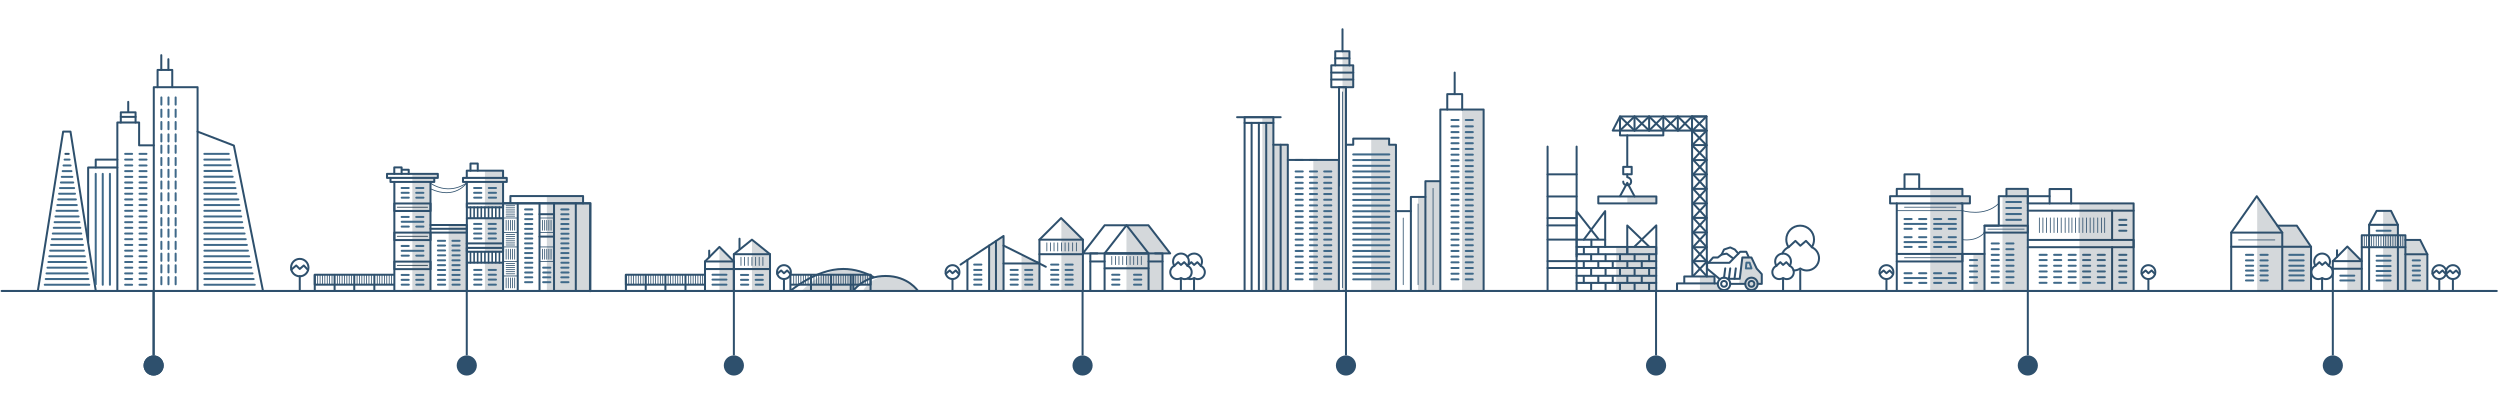 <?xml version="1.0" encoding="utf-8"?>
<!-- Generator: Adobe Illustrator 19.1.0, SVG Export Plug-In . SVG Version: 6.00 Build 0)  -->
<svg version="1.1" id="Layer_1" xmlns="http://www.w3.org/2000/svg" xmlns:xlink="http://www.w3.org/1999/xlink" x="0px" y="0px"
	 viewBox="1500 -200 3100 500" style="enable-background:new 1500 -200 3100 500;" xml:space="preserve">
<style type="text/css">
	.st0{fill:none;stroke:#2E506D;stroke-width:2.5;stroke-linecap:round;stroke-linejoin:round;stroke-miterlimit:10;}
	.st1{fill:none;stroke:#2E506D;stroke-width:2.5;stroke-linejoin:round;stroke-miterlimit:10;}
	.st2{fill:#2E506D;}
	.st3{fill:none;stroke:#2E506D;stroke-linecap:round;stroke-linejoin:round;stroke-miterlimit:10;}
	.st4{opacity:0.2;fill:#2A3E4C;enable-background:new    ;}
	.st5{fill:none;stroke:#3F6989;stroke-width:2.5;stroke-linecap:round;stroke-linejoin:round;stroke-miterlimit:10;}
	.st6{opacity:0.2;}
	.st7{fill:#2A3E4C;}
	.st8{fill:none;stroke:#122C3F;stroke-linecap:round;stroke-linejoin:round;stroke-miterlimit:10;}
	.st9{fill:none;stroke:#2E506D;stroke-width:2;stroke-linecap:round;stroke-linejoin:round;stroke-miterlimit:10;}
	.st10{fill:none;stroke:#2E506D;stroke-width:3;stroke-linecap:round;stroke-linejoin:round;stroke-miterlimit:10;}
</style>
<g id="baseline">
	<line class="st0" x1="1502" y1="160.8" x2="4596" y2="160.8"/>
	<line class="st1" x1="1690.5" y1="160.2" x2="1690.5" y2="240.7"/>
	<circle class="st2" cx="1690.5" cy="253.2" r="12.5"/>
</g>
<g id="building-1">
	<path id="wall-08_1_" class="st0" d="M1745,160.2v-197l45,17.3l36,179.7"/>
	<path id="wall-07" class="st0" d="M1695.4-91.9v-21.4h18.2v21.4"/>
	<path id="wall-06_1_" class="st0" d="M1690.7,160.2V-91.9h54.3v55.1"/>
	<path id="wall-05" class="st0" d="M1649.8-48.1v-12.6h18.3v12.6"/>
	<path id="wall-04_1_" class="st0" d="M1645.5,160.8V-48.1h27v28.3h18.2"/>
	<path id="wall-03" class="st0" d="M1618.7,7.7v-9.8h26.8"/>
	<path id="wall-02" class="st0" d="M1609.3,99.8V7.7h36.2"/>
	<path id="wall-01" class="st0" d="M1547,160.2l31.3-197h9.1l31.3,197"/>
	<line class="st5" x1="1700.1" y1="64.2" x2="1700.1" y2="55.3"/>
	<line class="st5" x1="1708.9" y1="64.2" x2="1708.9" y2="55.3"/>
	<line class="st5" x1="1717.8" y1="64.2" x2="1717.8" y2="55.3"/>
	<line class="st5" x1="1700.1" y1="79.4" x2="1700.1" y2="70.5"/>
	<line class="st5" x1="1708.9" y1="79.4" x2="1708.9" y2="70.5"/>
	<line class="st5" x1="1717.8" y1="79.4" x2="1717.8" y2="70.5"/>
	<line class="st5" x1="1700.1" y1="93.5" x2="1700.1" y2="84.6"/>
	<line class="st5" x1="1708.9" y1="93.5" x2="1708.9" y2="84.6"/>
	<line class="st5" x1="1717.8" y1="93.5" x2="1717.8" y2="84.6"/>
	<line class="st5" x1="1700.1" y1="108.7" x2="1700.1" y2="99.8"/>
	<line class="st5" x1="1708.9" y1="108.7" x2="1708.9" y2="99.8"/>
	<line class="st5" x1="1717.8" y1="108.7" x2="1717.8" y2="99.8"/>
	<line class="st5" x1="1700.1" y1="123.4" x2="1700.1" y2="114.5"/>
	<line class="st5" x1="1708.9" y1="123.4" x2="1708.9" y2="114.5"/>
	<line class="st5" x1="1717.8" y1="123.4" x2="1717.8" y2="114.5"/>
	<line class="st5" x1="1700.1" y1="137.8" x2="1700.1" y2="128.9"/>
	<line class="st5" x1="1708.9" y1="137.8" x2="1708.9" y2="128.9"/>
	<line class="st5" x1="1717.8" y1="137.8" x2="1717.8" y2="128.9"/>
	<line class="st5" x1="1700.1" y1="152.5" x2="1700.1" y2="143.6"/>
	<line class="st5" x1="1708.9" y1="152.5" x2="1708.9" y2="143.6"/>
	<line class="st5" x1="1717.8" y1="152.5" x2="1717.8" y2="143.6"/>
	<line class="st5" x1="1700.1" y1="-39.8" x2="1700.1" y2="-48.7"/>
	<line class="st5" x1="1708.9" y1="-39.8" x2="1708.9" y2="-48.7"/>
	<line class="st5" x1="1717.8" y1="-39.8" x2="1717.8" y2="-48.7"/>
	<line class="st5" x1="1700.1" y1="-24.6" x2="1700.1" y2="-33.4"/>
	<line class="st5" x1="1708.9" y1="-24.6" x2="1708.9" y2="-33.4"/>
	<line class="st5" x1="1717.8" y1="-24.6" x2="1717.8" y2="-33.4"/>
	<line class="st5" x1="1700.1" y1="-70.3" x2="1700.1" y2="-79.2"/>
	<line class="st5" x1="1708.9" y1="-70.3" x2="1708.9" y2="-79.2"/>
	<line class="st5" x1="1717.8" y1="-70.3" x2="1717.8" y2="-79.2"/>
	<line class="st5" x1="1700.1" y1="-55.1" x2="1700.1" y2="-64"/>
	<line class="st5" x1="1708.9" y1="-55.1" x2="1708.9" y2="-64"/>
	<line class="st5" x1="1717.8" y1="-55.1" x2="1717.8" y2="-64"/>
	<line class="st5" x1="1700.1" y1="-10.5" x2="1700.1" y2="-19.4"/>
	<line class="st5" x1="1708.9" y1="-10.5" x2="1708.9" y2="-19.4"/>
	<line class="st5" x1="1717.8" y1="-10.5" x2="1717.8" y2="-19.4"/>
	<line class="st5" x1="1700.1" y1="4.7" x2="1700.1" y2="-4.1"/>
	<line class="st5" x1="1708.9" y1="4.7" x2="1708.9" y2="-4.1"/>
	<line class="st5" x1="1717.8" y1="4.7" x2="1717.8" y2="-4.1"/>
	<line class="st5" x1="1700.1" y1="19.4" x2="1700.1" y2="10.5"/>
	<line class="st5" x1="1708.9" y1="19.4" x2="1708.9" y2="10.5"/>
	<line class="st5" x1="1717.8" y1="19.4" x2="1717.8" y2="10.5"/>
	<line class="st5" x1="1700.1" y1="33.8" x2="1700.1" y2="25"/>
	<line class="st5" x1="1708.9" y1="33.8" x2="1708.9" y2="25"/>
	<line class="st5" x1="1717.8" y1="33.8" x2="1717.8" y2="25"/>
	<line class="st5" x1="1700.1" y1="48.5" x2="1700.1" y2="39.6"/>
	<line class="st5" x1="1708.9" y1="48.5" x2="1708.9" y2="39.6"/>
	<line class="st5" x1="1717.8" y1="48.5" x2="1717.8" y2="39.6"/>
	<line class="st5" x1="1753.4" y1="61.4" x2="1798" y2="61.4"/>
	<line class="st5" x1="1753.4" y1="68.4" x2="1799.1" y2="68.4"/>
	<line class="st5" x1="1753.5" y1="54.3" x2="1796.7" y2="54.3"/>
	<line class="st5" x1="1753.4" y1="47.3" x2="1795.5" y2="47.3"/>
	<line class="st5" x1="1753.4" y1="40.2" x2="1793.1" y2="40.2"/>
	<line class="st5" x1="1753.3" y1="75.5" x2="1800.3" y2="75.5"/>
	<line class="st5" x1="1753.3" y1="82.5" x2="1801.5" y2="82.5"/>
	<line class="st5" x1="1753.4" y1="19.1" x2="1788.5" y2="19.1"/>
	<line class="st5" x1="1753.4" y1="-2.1" x2="1784.8" y2="-2.1"/>
	<line class="st5" x1="1753.5" y1="12" x2="1787.2" y2="12"/>
	<line class="st5" x1="1753.4" y1="4.9" x2="1786" y2="4.9"/>
	<line class="st5" x1="1753.4" y1="-9.2" x2="1783.6" y2="-9.2"/>
	<line class="st5" x1="1753.3" y1="26.1" x2="1790.8" y2="26.1"/>
	<line class="st5" x1="1753.3" y1="33.2" x2="1792" y2="33.2"/>
	<line class="st5" x1="1753.5" y1="153.1" x2="1815.9" y2="153.1"/>
	<line class="st5" x1="1753.4" y1="146" x2="1814.5" y2="146"/>
	<line class="st5" x1="1753.4" y1="139" x2="1813.1" y2="139"/>
	<line class="st5" x1="1753.4" y1="117.8" x2="1808.9" y2="117.8"/>
	<line class="st5" x1="1753.4" y1="96.6" x2="1804.7" y2="96.6"/>
	<line class="st5" x1="1753.5" y1="110.8" x2="1807.4" y2="110.8"/>
	<line class="st5" x1="1753.4" y1="103.7" x2="1806.1" y2="103.7"/>
	<line class="st5" x1="1753.4" y1="89.6" x2="1803.3" y2="89.6"/>
	<line class="st5" x1="1753.3" y1="124.9" x2="1810.3" y2="124.9"/>
	<line class="st5" x1="1753.3" y1="131.9" x2="1811.6" y2="131.9"/>
	<line class="st5" x1="1655.2" y1="61.4" x2="1664" y2="61.4"/>
	<line class="st5" x1="1655.2" y1="68.4" x2="1664" y2="68.4"/>
	<line class="st5" x1="1655.2" y1="54.3" x2="1664" y2="54.3"/>
	<line class="st5" x1="1655.2" y1="47.3" x2="1664" y2="47.3"/>
	<line class="st5" x1="1655.2" y1="40.2" x2="1664" y2="40.2"/>
	<line class="st5" x1="1655.2" y1="75.5" x2="1664" y2="75.5"/>
	<line class="st5" x1="1655.2" y1="82.5" x2="1664" y2="82.5"/>
	<line class="st5" x1="1655.2" y1="19.3" x2="1664" y2="19.3"/>
	<line class="st5" x1="1655.2" y1="-2.1" x2="1664" y2="-2.1"/>
	<line class="st5" x1="1655.2" y1="12.2" x2="1664" y2="12.2"/>
	<line class="st5" x1="1655.2" y1="5.2" x2="1664" y2="5.2"/>
	<line class="st5" x1="1655.2" y1="-9.2" x2="1663.8" y2="-9.2"/>
	<line class="st5" x1="1655.2" y1="26.3" x2="1664" y2="26.3"/>
	<line class="st5" x1="1655.2" y1="33.2" x2="1664" y2="33.2"/>
	<line class="st5" x1="1655.2" y1="153.1" x2="1663.8" y2="153.1"/>
	<line class="st5" x1="1655.2" y1="146" x2="1663.8" y2="146"/>
	<line class="st5" x1="1655.2" y1="139" x2="1664" y2="139"/>
	<line class="st5" x1="1655.2" y1="117.8" x2="1664" y2="117.8"/>
	<line class="st5" x1="1655.2" y1="96.6" x2="1664" y2="96.6"/>
	<line class="st5" x1="1655.2" y1="110.8" x2="1664" y2="110.8"/>
	<line class="st5" x1="1655.2" y1="103.7" x2="1664" y2="103.7"/>
	<line class="st5" x1="1655.2" y1="89.6" x2="1664" y2="89.6"/>
	<line class="st5" x1="1655.2" y1="124.9" x2="1664" y2="124.9"/>
	<line class="st5" x1="1655.2" y1="131.9" x2="1664" y2="131.9"/>
	<line class="st5" x1="1570" y1="61.4" x2="1596.3" y2="61.4"/>
	<line class="st5" x1="1568.8" y1="68.4" x2="1597.4" y2="68.4"/>
	<line class="st5" x1="1571.1" y1="54.3" x2="1595.2" y2="54.3"/>
	<line class="st5" x1="1572.2" y1="47.3" x2="1594.1" y2="47.3"/>
	<line class="st5" x1="1573.3" y1="40.2" x2="1593" y2="40.2"/>
	<line class="st5" x1="1567.7" y1="75.5" x2="1598.5" y2="75.5"/>
	<line class="st5" x1="1566.7" y1="82.5" x2="1599.6" y2="82.5"/>
	<line class="st5" x1="1576.6" y1="19.3" x2="1589.7" y2="19.3"/>
	<line class="st5" x1="1580.1" y1="-2.1" x2="1586.3" y2="-2.1"/>
	<line class="st5" x1="1577.7" y1="12.2" x2="1588.6" y2="12.2"/>
	<line class="st5" x1="1578.8" y1="5.2" x2="1587.5" y2="5.2"/>
	<line class="st0" x1="1581.1" y1="-9.2" x2="1585.2" y2="-9.2"/>
	<line class="st5" x1="1575.5" y1="26.3" x2="1590.8" y2="26.3"/>
	<line class="st5" x1="1574.4" y1="33.2" x2="1591.9" y2="33.2"/>
	<line class="st5" x1="1555.5" y1="153.1" x2="1610.7" y2="153.1"/>
	<line class="st5" x1="1556.7" y1="146" x2="1609.6" y2="146"/>
	<line class="st5" x1="1557.7" y1="139" x2="1608.5" y2="139"/>
	<line class="st5" x1="1561.1" y1="117.8" x2="1605.2" y2="117.8"/>
	<line class="st5" x1="1564.4" y1="96.6" x2="1601.8" y2="96.6"/>
	<line class="st5" x1="1562.2" y1="110.8" x2="1604" y2="110.8"/>
	<line class="st5" x1="1563.3" y1="103.7" x2="1602.9" y2="103.7"/>
	<line class="st5" x1="1565.5" y1="89.6" x2="1600.7" y2="89.6"/>
	<line class="st5" x1="1560" y1="124.9" x2="1606.2" y2="124.9"/>
	<line class="st5" x1="1558.9" y1="131.9" x2="1607.4" y2="131.9"/>
	<line class="st5" x1="1673" y1="61.4" x2="1681.7" y2="61.4"/>
	<line class="st5" x1="1673" y1="68.4" x2="1681.7" y2="68.4"/>
	<line class="st5" x1="1673" y1="54.3" x2="1681.7" y2="54.3"/>
	<line class="st5" x1="1673" y1="47.3" x2="1681.7" y2="47.3"/>
	<line class="st5" x1="1673" y1="40.2" x2="1681.7" y2="40.2"/>
	<line class="st5" x1="1673" y1="75.5" x2="1681.7" y2="75.5"/>
	<line class="st5" x1="1673" y1="82.5" x2="1681.7" y2="82.5"/>
	<line class="st5" x1="1673" y1="19.3" x2="1681.7" y2="19.3"/>
	<line class="st5" x1="1673" y1="-2.1" x2="1681.7" y2="-2.1"/>
	<line class="st5" x1="1673" y1="12.2" x2="1681.7" y2="12.2"/>
	<line class="st5" x1="1673" y1="5.2" x2="1681.7" y2="5.2"/>
	<line class="st5" x1="1673" y1="-9.2" x2="1681.6" y2="-9.2"/>
	<line class="st5" x1="1673" y1="26.3" x2="1681.7" y2="26.3"/>
	<line class="st5" x1="1673" y1="33.2" x2="1681.7" y2="33.2"/>
	<line class="st5" x1="1673" y1="153.1" x2="1681.6" y2="153.1"/>
	<line class="st5" x1="1673" y1="146" x2="1681.5" y2="146"/>
	<line class="st5" x1="1673" y1="139" x2="1681.7" y2="139"/>
	<line class="st5" x1="1673" y1="117.8" x2="1681.7" y2="117.8"/>
	<line class="st5" x1="1673" y1="96.6" x2="1681.7" y2="96.6"/>
	<line class="st5" x1="1673" y1="110.8" x2="1681.7" y2="110.8"/>
	<line class="st5" x1="1673" y1="103.7" x2="1681.7" y2="103.7"/>
	<line class="st5" x1="1673" y1="89.6" x2="1681.7" y2="89.6"/>
	<line class="st5" x1="1673" y1="124.9" x2="1681.7" y2="124.9"/>
	<line class="st5" x1="1673" y1="131.9" x2="1681.7" y2="131.9"/>
	<line class="st0" x1="1700" y1="-113.4" x2="1700" y2="-131.6"/>
	<line class="st0" x1="1708.8" y1="-113.4" x2="1708.8" y2="-126.6"/>
	<line class="st0" x1="1659" y1="-61.7" x2="1659" y2="-73.7"/>
	<line class="st5" x1="1636.3" y1="15.6" x2="1636.3" y2="153.1"/>
	<line class="st5" x1="1627.4" y1="15.6" x2="1627.4" y2="153.1"/>
	<line class="st5" x1="1618.7" y1="15.6" x2="1618.7" y2="152.5"/>
	<line class="st0" x1="1649.8" y1="-55.1" x2="1668.1" y2="-55.1"/>
	<line class="st1" x1="1690.5" y1="160.2" x2="1690.5" y2="240.7"/>
	<circle class="st2" cx="1690.5" cy="253.2" r="12.5"/>
</g>
<g id="building-8">
	<line class="st0" x1="4524.7" y1="160.2" x2="4524.7" y2="146.1"/>
	<circle class="st0" cx="4524.7" cy="137.4" r="8.6"/>
	<polyline class="st0" points="4516.3,139.5 4521.2,135.4 4524.7,138.8 4528.7,135.4 4532.9,139.9 	"/>
	<line class="st0" x1="4541.6" y1="160.2" x2="4541.6" y2="146.1"/>
	<circle class="st0" cx="4541.6" cy="137.4" r="8.6"/>
	<polyline class="st0" points="4533.2,139.5 4538.1,135.4 4541.6,138.8 4545.6,135.4 4549.8,139.9 	"/>
	<line class="st0" x1="4379.4" y1="160.2" x2="4379.4" y2="146.1"/>
	<polyline class="st0" points="4371.2,129.5 4376,125.1 4379.5,128.5 4383.5,125.1 4387.7,129.6 	"/>
	<path class="st0" d="M4387.6,129.6c1-1.6,1.6-3.4,1.6-5.4c0-5.4-4.4-9.8-9.8-9.8s-9.8,4.4-9.8,9.8c0,2,0.6,3.9,1.6,5.4
		c-3,1.3-5.1,4.4-5.1,7.9c0,4.8,3.9,8.6,8.6,8.6c1.7,0,3.4-0.5,4.7-1.4c1.4,0.9,3,1.4,4.7,1.4c4.8,0,8.6-3.9,8.6-8.6
		C4392.7,133.9,4390.6,130.9,4387.6,129.6z"/>
	<line class="st3" x1="4275.9" y1="97.5" x2="4320.8" y2="97.5"/>
	<polygon class="st4" points="4366.1,160.8 4298.9,160.8 4298.9,43.3 4324,79.8 4348,79.8 4365.7,106 	"/>
	<polygon class="st4" points="4509.9,160.8 4455.1,160.8 4455.1,61.5 4464.9,61.5 4473.4,78.8 4473.4,91.7 4482.7,91.7 4482.7,97.5 
		4501,97.5 4509.9,115.3 	"/>
	<polyline class="st0" points="4266.7,160.2 4266.7,88.4 4330,88.4 4330,160.8 	"/>
	<polyline class="st0" points="4266.7,88.4 4298.4,43.3 4330,88.4 	"/>
	<polyline class="st0" points="4365.7,160.2 4365.7,106 4330,106 4266.7,106 	"/>
	<polyline class="st0" points="4365.7,106 4348,79.8 4324,79.8 	"/>
	<line class="st5" x1="4285" y1="147.8" x2="4293.9" y2="147.8"/>
	<line class="st5" x1="4285" y1="129.5" x2="4293.9" y2="129.5"/>
	<line class="st5" x1="4285" y1="122.9" x2="4293.9" y2="122.9"/>
	<line class="st5" x1="4285.1" y1="141.5" x2="4294" y2="141.5"/>
	<line class="st5" x1="4285" y1="135.5" x2="4293.9" y2="135.5"/>
	<line class="st5" x1="4491.8" y1="147.8" x2="4500.7" y2="147.8"/>
	<line class="st5" x1="4491.8" y1="129.5" x2="4500.7" y2="129.5"/>
	<line class="st5" x1="4491.8" y1="122.9" x2="4500.7" y2="122.9"/>
	<line class="st5" x1="4491.9" y1="141.5" x2="4500.8" y2="141.5"/>
	<line class="st5" x1="4491.8" y1="135.5" x2="4500.7" y2="135.5"/>
	<line class="st5" x1="4303" y1="147.8" x2="4311.9" y2="147.8"/>
	<line class="st5" x1="4303" y1="129.5" x2="4311.9" y2="129.5"/>
	<line class="st5" x1="4303" y1="122.9" x2="4311.9" y2="122.9"/>
	<line class="st5" x1="4285" y1="116" x2="4293.9" y2="116"/>
	<line class="st5" x1="4338.7" y1="147.8" x2="4356.5" y2="147.8"/>
	<line class="st5" x1="4338.7" y1="129.5" x2="4356.5" y2="129.5"/>
	<line class="st5" x1="4338.7" y1="122.9" x2="4356.5" y2="122.9"/>
	<line class="st5" x1="4338.9" y1="141.5" x2="4356.7" y2="141.5"/>
	<line class="st5" x1="4338.7" y1="135.5" x2="4356.5" y2="135.5"/>
	<line class="st5" x1="4338.7" y1="116" x2="4356.5" y2="116"/>
	<line class="st5" x1="4303" y1="116" x2="4311.9" y2="116"/>
	<line class="st5" x1="4303.1" y1="141.5" x2="4312" y2="141.5"/>
	<line class="st5" x1="4303" y1="135.5" x2="4311.9" y2="135.5"/>
	<polygon class="st4" points="4410.7,105.7 4410.7,160.4 4428.6,160.4 4428.6,123.8 	"/>
	<line class="st5" x1="4402" y1="147.8" x2="4419.3" y2="147.8"/>
	<line class="st5" x1="4402" y1="141.8" x2="4419.3" y2="141.8"/>
	<line class="st5" x1="4447" y1="147.8" x2="4464.3" y2="147.8"/>
	<line class="st5" x1="4447" y1="141.8" x2="4464.3" y2="141.8"/>
	<line class="st5" x1="4447" y1="136" x2="4464.3" y2="136"/>
	<line class="st5" x1="4447" y1="129.9" x2="4464.3" y2="129.9"/>
	<line class="st5" x1="4447" y1="123.2" x2="4464.3" y2="123.2"/>
	<line class="st5" x1="4447" y1="117.2" x2="4464.3" y2="117.2"/>
	<line class="st5" x1="4447" y1="86.1" x2="4464.3" y2="86.1"/>
	<polyline class="st0" points="4392.7,140.5 4392.7,160.4 4392.7,123.8 4428.6,123.8 4428.6,160 	"/>
	<polyline class="st0" points="4392.7,123.8 4410.7,105.7 4428.6,123.8 4428.6,106.5 4437.7,106.5 4482.7,106.5 4482.7,160.2 	"/>
	<line class="st0" x1="4392.7" y1="133.2" x2="4428.6" y2="133.2"/>
	<line class="st0" x1="4397.9" y1="118.6" x2="4397.9" y2="110.3"/>
	<polyline class="st0" points="4437.7,160.2 4437.7,106.5 4437.7,78.8 4473.4,78.8 4473.4,106.5 4473.4,160.8 	"/>
	<polyline class="st0" points="4482.7,115.3 4509.9,115.3 4509.9,160.8 	"/>
	<polyline class="st0" points="4509.9,115.3 4501,97.5 4482.7,97.5 	"/>
	<polyline class="st0" points="4482.7,106.5 4482.7,91.7 4428.6,91.7 4428.6,106.4 	"/>
	<polyline class="st0" points="4437.7,78.8 4447,61.5 4464.9,61.5 4473.4,78.8 	"/>
	<line class="st3" x1="4431.7" y1="92.9" x2="4431.7" y2="105.2"/>
	<line class="st3" x1="4434.6" y1="92.9" x2="4434.6" y2="105.2"/>
	<line class="st3" x1="4437.6" y1="92.9" x2="4437.6" y2="105.2"/>
	<line class="st3" x1="4440.6" y1="92.9" x2="4440.6" y2="105.2"/>
	<line class="st3" x1="4443.5" y1="92.9" x2="4443.5" y2="105.2"/>
	<line class="st3" x1="4446.5" y1="92.9" x2="4446.5" y2="105.2"/>
	<line class="st3" x1="4449.4" y1="92.9" x2="4449.4" y2="105.2"/>
	<line class="st3" x1="4452.4" y1="92.9" x2="4452.4" y2="105.2"/>
	<line class="st3" x1="4455.4" y1="92.9" x2="4455.4" y2="105.2"/>
	<line class="st3" x1="4458.3" y1="92.9" x2="4458.3" y2="105.2"/>
	<line class="st3" x1="4461.3" y1="92.9" x2="4461.3" y2="105.2"/>
	<line class="st3" x1="4464.2" y1="92.9" x2="4464.2" y2="105.2"/>
	<line class="st3" x1="4467.2" y1="92.9" x2="4467.2" y2="105.2"/>
	<line class="st3" x1="4470.1" y1="92.9" x2="4470.1" y2="105.2"/>
	<line class="st3" x1="4476.5" y1="92.9" x2="4476.5" y2="105.2"/>
	<line class="st3" x1="4479.5" y1="92.9" x2="4479.5" y2="105.2"/>
	<line class="st1" x1="4392.7" y1="160.2" x2="4392.7" y2="240.7"/>
	<circle class="st2" cx="4392.7" cy="253.2" r="12.5"/>
</g>
<g id="building-7">
	<rect x="3947" y="114.9" class="st4" width="13.8" height="45.9"/>
	<polygon class="st4" points="4014.5,160.8 3983.1,160.8 3983.1,43 3988,43 3988,34.2 4014.5,34.2 	"/>
	<polygon class="st4" points="3934,34.1 3893.5,34.3 3893.5,160.8 3933.2,160.8 3933.2,124.5 3933.4,52.2 3942.7,52.2 3942.7,43.8 
		3933.4,43 	"/>
	<line class="st0" x1="4164" y1="160.2" x2="4164" y2="146.1"/>
	<circle class="st0" cx="4164" cy="137.4" r="8.6"/>
	<polyline class="st0" points="4155.7,139.5 4160.6,135.4 4164,138.8 4168,135.4 4172.3,139.9 	"/>
	<line class="st0" x1="3839.2" y1="160.2" x2="3839.2" y2="146.1"/>
	<circle class="st0" cx="3839.2" cy="137.4" r="8.6"/>
	<polyline class="st0" points="3830.8,139.5 3835.7,135.4 3839.2,138.8 3843.2,135.4 3847.5,139.9 	"/>
	<polyline class="st0" points="3852,159.5 3852,52.2 3933.4,52.2 3933.4,159.8 	"/>
	<path class="st3" d="M3852,61.2h81.4c0,0,27.6,8.5,45.1-9"/>
	<polyline class="st0" points="3852,124.2 3933.4,124.2 3933.4,114.9 3852,114.9 	"/>
	<line class="st5" x1="3861.6" y1="138.8" x2="3870.4" y2="138.8"/>
	<line class="st5" x1="3879.7" y1="138.8" x2="3888.6" y2="138.8"/>
	<line class="st5" x1="3861.6" y1="144.8" x2="3888.6" y2="144.8"/>
	<line class="st5" x1="3898.2" y1="138.8" x2="3907.1" y2="138.8"/>
	<line class="st5" x1="3916.4" y1="138.8" x2="3925.3" y2="138.8"/>
	<line class="st5" x1="3898.3" y1="144.8" x2="3925.3" y2="144.8"/>
	<line class="st5" x1="3861.6" y1="94.1" x2="3870.4" y2="94.1"/>
	<line class="st5" x1="3861.6" y1="106.2" x2="3870.5" y2="106.2"/>
	<line class="st5" x1="3879.7" y1="94.1" x2="3888.6" y2="94.1"/>
	<line class="st5" x1="3879.8" y1="106.2" x2="3888.7" y2="106.2"/>
	<line class="st5" x1="3861.6" y1="100.2" x2="3888.6" y2="100.2"/>
	<line class="st5" x1="3987.8" y1="72.6" x2="4006" y2="72.6"/>
	<line class="st5" x1="3987.8" y1="65.4" x2="4006" y2="65.4"/>
	<line class="st5" x1="3987.8" y1="57.9" x2="4006" y2="57.9"/>
	<line class="st5" x1="3987.8" y1="50.5" x2="4006" y2="50.5"/>
	<line class="st5" x1="3898.2" y1="94.1" x2="3907.1" y2="94.1"/>
	<line class="st5" x1="3898.3" y1="106.2" x2="3907.2" y2="106.2"/>
	<line class="st5" x1="3916.4" y1="94.1" x2="3925.3" y2="94.1"/>
	<line class="st5" x1="3916.5" y1="106.2" x2="3925.4" y2="106.2"/>
	<line class="st5" x1="3898.3" y1="100.2" x2="3925.3" y2="100.2"/>
	<line class="st5" x1="3861.6" y1="71.6" x2="3870.4" y2="71.6"/>
	<line class="st5" x1="3861.6" y1="83.7" x2="3870.5" y2="83.7"/>
	<line class="st5" x1="3879.7" y1="71.6" x2="3888.6" y2="71.6"/>
	<line class="st5" x1="3879.8" y1="83.7" x2="3888.7" y2="83.7"/>
	<line class="st5" x1="3861.6" y1="77.7" x2="3888.6" y2="77.7"/>
	<line class="st5" x1="3898.2" y1="71.6" x2="3907.1" y2="71.6"/>
	<line class="st5" x1="3898.3" y1="83.7" x2="3907.2" y2="83.7"/>
	<line class="st5" x1="3916.4" y1="71.6" x2="3925.3" y2="71.6"/>
	<line class="st5" x1="3916.5" y1="83.7" x2="3925.4" y2="83.7"/>
	<line class="st5" x1="3898.3" y1="77.7" x2="3925.3" y2="77.7"/>
	<line class="st3" x1="3861.6" y1="56.9" x2="3925.4" y2="56.9"/>
	<line class="st3" x1="3861.6" y1="119.6" x2="3925.4" y2="119.6"/>
	<line class="st3" x1="3965" y1="84.1" x2="4010" y2="84.1"/>
	<polyline class="st0" points="3852,52.2 3843.7,52.2 3843.7,43.3 3942.7,43.3 3942.7,52.2 3932,52.2 	"/>
	<polyline class="st0" points="3852,43 3852,34.2 3933.4,34.2 3933.4,43 	"/>
	<polyline class="st0" points="3861.6,34.2 3861.6,16.2 3879.8,16.2 3879.8,34.2 	"/>
	<path class="st3" d="M3933.3,97.1c0,0,16.2,3.4,27.5-8.6"/>
	<polyline class="st0" points="3960.8,160.2 3960.8,79.8 3978.5,79.8 3978.5,43.3 3988,43.3 3988,34.2 4014.5,34.2 4014.5,160.8 	
		"/>
	<line class="st0" x1="3960.8" y1="114.9" x2="3933.4" y2="114.9"/>
	<line class="st5" x1="3942.7" y1="143.7" x2="3951.5" y2="143.7"/>
	<line class="st5" x1="3942.7" y1="122.5" x2="3951.5" y2="122.5"/>
	<line class="st5" x1="3942.7" y1="129.5" x2="3951.5" y2="129.5"/>
	<line class="st5" x1="3942.7" y1="136.6" x2="3951.5" y2="136.6"/>
	<line class="st5" x1="3969.7" y1="143.7" x2="3978.5" y2="143.7"/>
	<line class="st5" x1="3969.7" y1="122.5" x2="3978.5" y2="122.5"/>
	<line class="st5" x1="3969.7" y1="129.5" x2="3978.5" y2="129.5"/>
	<line class="st5" x1="3969.7" y1="136.6" x2="3978.5" y2="136.6"/>
	<line class="st5" x1="3969.7" y1="101.9" x2="3978.5" y2="101.9"/>
	<line class="st5" x1="3969.7" y1="109" x2="3978.5" y2="109"/>
	<line class="st5" x1="3969.7" y1="116" x2="3978.5" y2="116"/>
	<line class="st5" x1="4029.1" y1="143.7" x2="4037.9" y2="143.7"/>
	<line class="st5" x1="4029.1" y1="122.5" x2="4037.9" y2="122.5"/>
	<line class="st5" x1="4029.1" y1="129.5" x2="4037.9" y2="129.5"/>
	<line class="st5" x1="4029.1" y1="136.6" x2="4037.9" y2="136.6"/>
	<line class="st5" x1="4029.1" y1="116" x2="4037.9" y2="116"/>
	<line class="st5" x1="4047.1" y1="143.7" x2="4055.9" y2="143.7"/>
	<line class="st5" x1="4047.1" y1="122.5" x2="4055.9" y2="122.5"/>
	<line class="st5" x1="4047.1" y1="129.5" x2="4055.9" y2="129.5"/>
	<line class="st5" x1="4047.1" y1="136.6" x2="4055.9" y2="136.6"/>
	<line class="st5" x1="4047.1" y1="116" x2="4055.9" y2="116"/>
	<line class="st5" x1="4065.1" y1="143.7" x2="4073.9" y2="143.7"/>
	<line class="st5" x1="4065.1" y1="122.5" x2="4073.9" y2="122.5"/>
	<line class="st5" x1="4065.1" y1="129.5" x2="4073.9" y2="129.5"/>
	<line class="st5" x1="4065.1" y1="136.6" x2="4073.9" y2="136.6"/>
	<line class="st5" x1="4065.1" y1="116" x2="4073.9" y2="116"/>
	<line class="st5" x1="4083" y1="143.7" x2="4091.8" y2="143.7"/>
	<line class="st5" x1="4083" y1="122.5" x2="4091.8" y2="122.5"/>
	<line class="st5" x1="4083" y1="129.5" x2="4091.8" y2="129.5"/>
	<line class="st5" x1="4083" y1="136.6" x2="4091.8" y2="136.6"/>
	<line class="st5" x1="4083" y1="116" x2="4091.8" y2="116"/>
	<line class="st5" x1="4101.2" y1="143.7" x2="4110" y2="143.7"/>
	<line class="st5" x1="4101.2" y1="122.5" x2="4110" y2="122.5"/>
	<line class="st5" x1="4101.2" y1="129.5" x2="4110" y2="129.5"/>
	<line class="st5" x1="4101.2" y1="136.6" x2="4110" y2="136.6"/>
	<line class="st5" x1="4101.2" y1="116" x2="4110" y2="116"/>
	<line class="st5" x1="4127.9" y1="143.7" x2="4136.7" y2="143.7"/>
	<line class="st5" x1="4127.9" y1="122.5" x2="4136.7" y2="122.5"/>
	<line class="st5" x1="4127.9" y1="129.5" x2="4136.7" y2="129.5"/>
	<line class="st5" x1="4127.9" y1="136.6" x2="4136.7" y2="136.6"/>
	<line class="st5" x1="4127.9" y1="116" x2="4136.7" y2="116"/>
	<line class="st5" x1="4127.9" y1="79" x2="4136.7" y2="79"/>
	<line class="st5" x1="4127.9" y1="86.1" x2="4136.7" y2="86.1"/>
	<line class="st5" x1="4127.9" y1="72.6" x2="4136.7" y2="72.6"/>
	<line class="st5" x1="3987.9" y1="101.9" x2="3996.7" y2="101.9"/>
	<line class="st5" x1="3987.9" y1="109" x2="3996.7" y2="109"/>
	<line class="st5" x1="3987.9" y1="116" x2="3996.7" y2="116"/>
	<line class="st5" x1="3988" y1="143.7" x2="3996.8" y2="143.7"/>
	<line class="st5" x1="3988" y1="122.5" x2="3996.8" y2="122.5"/>
	<line class="st5" x1="3988" y1="129.5" x2="3996.8" y2="129.5"/>
	<line class="st5" x1="3988" y1="136.6" x2="3996.8" y2="136.6"/>
	<path class="st5" d="M3947,114.9"/>
	<polyline class="st0" points="3960.8,79.8 4014.5,79.8 4014.5,88.4 3960.8,88.4 	"/>
	<line class="st0" x1="3988" y1="43.3" x2="4014.5" y2="43.3"/>
	<polyline class="st0" points="4014.5,52.2 4145.7,52.2 4145.7,160.8 	"/>
	<line class="st0" x1="4014.5" y1="61.2" x2="4145.7" y2="61.2"/>
	<polyline class="st0" points="4014.5,97.5 4145.7,97.5 4145.7,106.5 4014.5,106.5 	"/>
	<polyline class="st0" points="4068.2,52.2 4068.2,34.4 4041.5,34.4 4041.5,52.2 	"/>
	<polyline class="st0" points="4041.5,43.3 4014.5,43.3 4014.5,52.2 	"/>
	<line class="st0" x1="4119" y1="160.8" x2="4119" y2="106.5"/>
	<line class="st0" x1="4119" y1="97.5" x2="4119" y2="61.2"/>
	<rect x="4078.5" y="52.2" class="st4" width="67.2" height="108.6"/>
	<line class="st3" x1="4028.8" y1="70.2" x2="4028.8" y2="88.4"/>
	<line class="st3" x1="4037.7" y1="70.2" x2="4037.7" y2="88.4"/>
	<line class="st3" x1="4033.2" y1="70.2" x2="4033.2" y2="88.4"/>
	<line class="st3" x1="4042.4" y1="70.2" x2="4042.4" y2="88.4"/>
	<line class="st3" x1="4051.4" y1="70.2" x2="4051.4" y2="88.4"/>
	<line class="st3" x1="4047" y1="70.2" x2="4047" y2="88.4"/>
	<line class="st3" x1="4055.9" y1="70.2" x2="4055.9" y2="88.4"/>
	<line class="st3" x1="4060.8" y1="70.2" x2="4060.8" y2="88.4"/>
	<line class="st3" x1="4065.4" y1="70.2" x2="4065.4" y2="88.4"/>
	<line class="st3" x1="4069.2" y1="70.2" x2="4069.2" y2="88.4"/>
	<line class="st3" x1="4078.1" y1="70.2" x2="4078.1" y2="88.4"/>
	<line class="st3" x1="4073.6" y1="70.2" x2="4073.6" y2="88.4"/>
	<line class="st3" x1="4082.7" y1="70.2" x2="4082.7" y2="88.4"/>
	<line class="st3" x1="4091.8" y1="70.2" x2="4091.8" y2="88.4"/>
	<line class="st3" x1="4087.3" y1="70.2" x2="4087.3" y2="88.4"/>
	<line class="st3" x1="4096.3" y1="70.2" x2="4096.3" y2="88.4"/>
	<line class="st3" x1="4101.2" y1="70.2" x2="4101.2" y2="88.4"/>
	<line class="st3" x1="4105.8" y1="70.2" x2="4105.8" y2="88.4"/>
	<line class="st3" x1="4109.8" y1="70.2" x2="4109.8" y2="88.4"/>
	<line class="st5" x1="3861.6" y1="150.8" x2="3870.5" y2="150.8"/>
	<line class="st5" x1="3879.8" y1="150.8" x2="3888.7" y2="150.8"/>
	<line class="st5" x1="3898.3" y1="150.8" x2="3907.2" y2="150.8"/>
	<line class="st5" x1="3916.5" y1="150.8" x2="3925.4" y2="150.8"/>
	<line class="st5" x1="3942.7" y1="150.7" x2="3951.3" y2="150.7"/>
	<line class="st5" x1="3969.7" y1="150.7" x2="3978.3" y2="150.7"/>
	<line class="st5" x1="4029.1" y1="150.7" x2="4037.7" y2="150.7"/>
	<line class="st5" x1="4047.1" y1="150.7" x2="4055.7" y2="150.7"/>
	<line class="st5" x1="4065.1" y1="150.7" x2="4073.7" y2="150.7"/>
	<line class="st5" x1="4083" y1="150.7" x2="4091.6" y2="150.7"/>
	<line class="st5" x1="4101.2" y1="150.7" x2="4109.8" y2="150.7"/>
	<line class="st5" x1="4127.9" y1="150.7" x2="4136.5" y2="150.7"/>
	<line class="st5" x1="3988" y1="150.7" x2="3996.6" y2="150.7"/>
	<line class="st1" x1="4014.5" y1="160.2" x2="4014.5" y2="240.7"/>
	<circle class="st2" cx="4014.5" cy="253.2" r="12.5"/>
</g>
<g id="building-6">
	<path class="st4" d="M3679.5,152c0,0-0.8,7.8-7.7,7.7s-7.7-7.7-7.7-7.7h-7.6l4-32.7h11.3l6.4,13.8l6.3,6.7V152H3679.5z"/>
	<rect x="3517.9" y="43.6" class="st4" width="36" height="8.6"/>
	<polygon class="st4" points="3554,106.5 3504.1,106.5 3504.1,160.8 3553.2,160.8 3553.2,145.2 	"/>
	<polygon class="st4" points="3626.9,142.7 3607.9,142.7 3607.9,160.8 3635.1,160.8 3628.8,151.7 3626,151.4 	"/>
	<line class="st0" x1="3711" y1="160.2" x2="3711" y2="146.1"/>
	<polyline class="st0" points="3702.8,129.5 3707.6,125.1 3711,128.5 3715,125.1 3719.3,129.6 	"/>
	<path class="st0" d="M3719.2,129.6c1-1.6,1.6-3.4,1.6-5.4c0-5.4-4.4-9.8-9.8-9.8c-5.4,0-9.8,4.4-9.8,9.8c0,2,0.6,3.9,1.6,5.4
		c-3,1.3-5.1,4.4-5.1,7.9c0,4.8,3.9,8.6,8.6,8.6c1.7,0,3.4-0.5,4.7-1.4c1.4,0.9,3,1.4,4.7,1.4c4.8,0,8.6-3.9,8.6-8.6
		C3724.3,133.9,3722.2,130.9,3719.2,129.6z"/>
	<line class="st0" x1="3732.3" y1="160.2" x2="3732.3" y2="135.4"/>
	<polyline class="st0" points="3718,106.4 3726.3,98.7 3732.4,104.7 3739.4,98.7 3746.9,106.6 	"/>
	<path class="st0" d="M3724.1,135.4c3,0,5.9-0.9,8.2-2.5c2.4,1.5,5.2,2.5,8.2,2.5c8.3,0,15.1-6.8,15.1-15.1c0-6.2-3.7-11.4-9-13.8
		c1.8-2.7,2.8-6,2.8-9.5c0-9.5-7.7-17.2-17.2-17.2S3715,87.5,3715,97c0,3.5,1.1,6.8,2.8,9.5c-3.4,1.5-6.2,4.3-7.7,7.8"/>
	<polygon class="st5" points="3671.8,132.8 3664.9,132.8 3665.6,125.7 3669.5,125.7 	"/>
	<polyline class="st0" points="3455,160.8 3455,97.2 3490.4,97.2 3490.4,106.2 3553.7,106.2 3553.7,160.8 	"/>
	<line class="st0" x1="3455" y1="106.2" x2="3490.4" y2="106.2"/>
	<line class="st0" x1="3455" y1="115.2" x2="3553.7" y2="115.2"/>
	<line class="st0" x1="3455" y1="123.8" x2="3553.7" y2="123.8"/>
	<line class="st0" x1="3455" y1="142" x2="3553.7" y2="142"/>
	<line class="st0" x1="3455" y1="150.8" x2="3553.7" y2="150.8"/>
	<line class="st0" x1="3473.3" y1="97.3" x2="3473.3" y2="105.8"/>
	<line class="st0" x1="3464" y1="106.5" x2="3464" y2="114.9"/>
	<line class="st0" x1="3481.9" y1="106.5" x2="3481.9" y2="114.9"/>
	<polyline class="st0" points="3517.8,114.9 3517.8,106.5 3517.8,79.6 3544.9,105.8 	"/>
	<line class="st0" x1="3517.8" y1="106.5" x2="3517.8" y2="114.9"/>
	<polyline class="st0" points="3553.8,114.9 3553.8,106.5 3553.8,79.5 3526.8,105.8 	"/>
	<line class="st0" x1="3544.9" y1="115.4" x2="3544.9" y2="123.8"/>
	<line class="st0" x1="3473" y1="115.8" x2="3473" y2="123.4"/>
	<line class="st0" x1="3490.9" y1="115.8" x2="3490.9" y2="123.4"/>
	<line class="st0" x1="3508.8" y1="115.8" x2="3508.8" y2="123.4"/>
	<line class="st0" x1="3526.9" y1="115.8" x2="3526.9" y2="123.4"/>
	<line class="st0" x1="3535.8" y1="124.2" x2="3535.8" y2="132.3"/>
	<line class="st0" x1="3463.9" y1="124.7" x2="3463.9" y2="132.3"/>
	<line class="st0" x1="3481.9" y1="124.7" x2="3481.9" y2="132.3"/>
	<line class="st0" x1="3499.8" y1="124.7" x2="3499.8" y2="132.3"/>
	<line class="st0" x1="3517.9" y1="124.7" x2="3517.9" y2="132.3"/>
	<line class="st0" x1="3535.8" y1="142.4" x2="3535.8" y2="150.5"/>
	<line class="st0" x1="3463.9" y1="142.8" x2="3463.9" y2="150.4"/>
	<line class="st0" x1="3481.9" y1="142.8" x2="3481.9" y2="150.4"/>
	<line class="st0" x1="3499.8" y1="142.8" x2="3499.8" y2="150.4"/>
	<line class="st0" x1="3517.9" y1="142.8" x2="3517.9" y2="150.4"/>
	<line class="st0" x1="3544.9" y1="133.1" x2="3544.9" y2="141.2"/>
	<line class="st0" x1="3473" y1="133.6" x2="3473" y2="141.2"/>
	<line class="st0" x1="3490.9" y1="133.6" x2="3490.9" y2="141.2"/>
	<line class="st0" x1="3508.8" y1="133.6" x2="3508.8" y2="141.2"/>
	<line class="st0" x1="3526.9" y1="133.6" x2="3526.9" y2="141.2"/>
	<line class="st0" x1="3544.9" y1="151.4" x2="3544.9" y2="159.5"/>
	<line class="st0" x1="3473" y1="151.9" x2="3473" y2="159.5"/>
	<line class="st0" x1="3490.9" y1="151.9" x2="3490.9" y2="159.5"/>
	<line class="st0" x1="3508.8" y1="151.9" x2="3508.8" y2="159.5"/>
	<line class="st0" x1="3526.9" y1="151.9" x2="3526.9" y2="159.5"/>
	<polyline class="st0" points="3455,97.2 3455,62 3481.9,96.2 	"/>
	<polyline class="st0" points="3490.4,97.2 3490.4,61.8 3463.9,97.1 	"/>
	<polyline class="st0" points="3579.5,160.2 3579.5,151.4 3629.4,151.4 	"/>
	<polyline class="st0" points="3588.5,150.4 3588.5,142.8 3626,142.8 3626,151.4 	"/>
	<polyline class="st0" points="3616.5,132.3 3616.1,-55.6 3598.1,-55.6 3598.5,141.7 	"/>
	<line class="st0" x1="3616.5" y1="142.8" x2="3616.5" y2="132.7"/>
	<line class="st0" x1="3616.5" y1="123.8" x2="3599.1" y2="123.8"/>
	<line class="st0" x1="3599.1" y1="106.5" x2="3616.1" y2="106.5"/>
	<line class="st0" x1="3599.1" y1="88.2" x2="3616.1" y2="88.2"/>
	<line class="st0" x1="3599.1" y1="70.2" x2="3616.1" y2="70.2"/>
	<line class="st0" x1="3599.1" y1="52.2" x2="3616.1" y2="52.2"/>
	<line class="st0" x1="3599.1" y1="34.2" x2="3616.1" y2="34.2"/>
	<line class="st0" x1="3599.1" y1="16.2" x2="3616.1" y2="16.2"/>
	<line class="st0" x1="3599.1" y1="-1.5" x2="3616.1" y2="-1.5"/>
	<line class="st0" x1="3599.1" y1="-20.1" x2="3616.1" y2="-20.1"/>
	<line class="st0" x1="3599.1" y1="-38.1" x2="3616.1" y2="-38.1"/>
	<polyline class="st0" points="3616.5,124.3 3599.5,106.2 3616.3,88.2 3599.5,70.2 3616.3,52.2 3599.5,34.2 3616.3,16.2 
		3599.5,-1.8 3616.2,-19.8 3598.5,-37.8 3615.9,-55.6 	"/>
	<line class="st0" x1="3599.5" y1="142.2" x2="3616.5" y2="124.3"/>
	<polyline class="st0" points="3616.1,142.2 3599.5,124.2 3616.1,106.2 3599.5,88.2 3616.1,70.2 3599.5,52.2 3616.1,34.2 
		3599.5,16.2 3616.1,-1.8 3598.2,-19.9 3616.1,-37.9 3598.1,-55.6 	"/>
	<polyline class="st0" points="3616.1,-38.1 3499.8,-38.1 3508.8,-55.6 3615.9,-55.6 	"/>
	<polyline class="st0" points="3598.1,-55.6 3580.8,-38.1 3562.5,-55.6 3544.9,-38.1 3526.8,-55.6 3508.8,-38.1 3508.8,-55.6 
		3526.8,-38.1 3544.9,-55.6 3562.5,-38.1 3580.5,-55.6 3598.1,-38.1 	"/>
	<line class="st0" x1="3580.5" y1="-55.6" x2="3580.5" y2="-38.1"/>
	<line class="st0" x1="3544.9" y1="-55.6" x2="3544.9" y2="-38.1"/>
	<line class="st0" x1="3526.8" y1="-55.6" x2="3526.8" y2="-38.1"/>
	<polyline class="st0" points="3562.5,-55.6 3562.5,-38.1 3562.5,-32.1 3508.8,-32.1 3508.8,-38.1 	"/>
	<line class="st0" x1="3517.8" y1="-32.1" x2="3517.8" y2="5.9"/>
	<rect x="3512.8" y="6.9" class="st0" width="10.5" height="9.2"/>
	<path class="st0" d="M3517.8,16.2v3.5c0,0,4.8,0.8,4.8,5.4c0,4.5-4.5,4.5-4.5,4.5s-5.3,0.4-5.3-4.4"/>
	<polyline class="st0" points="3508.8,43.3 3517.8,26.7 3526.9,43.6 	"/>
	<rect x="3481.9" y="43.6" class="st0" width="72" height="8.6"/>
	<circle class="st0" cx="3637.8" cy="152" r="7.7"/>
	<circle class="st0" cx="3671.8" cy="152" r="7.7"/>
	<line class="st0" x1="3645.5" y1="152" x2="3664.1" y2="152"/>
	<polyline class="st0" points="3679.5,152 3684.6,152 3684.6,139.9 3678.3,133.1 3671.8,119.3 3660.5,119.3 3657.3,145.7 
		3642.2,145.7 	"/>
	<polyline class="st0" points="3632.7,146.3 3616.8,133.1 3616.8,125.9 3644.4,125.9 3657.8,112.2 3665.4,112.2 3668.4,118.8 	"/>
	<polyline class="st0" points="3618.6,125.7 3624.2,119.3 3630.1,119.3 3634.8,115.6 3641.1,114.5 3648.7,120.1 	"/>
	<polyline class="st0" points="3634.8,115.6 3637.8,109.4 3645.5,106.8 3651.2,109.4 3655.5,114.5 	"/>
	<line class="st0" x1="3650.8" y1="145.6" x2="3652.4" y2="132.8"/>
	<line class="st0" x1="3643.8" y1="145.6" x2="3645.5" y2="132.8"/>
	<line class="st0" x1="3637.8" y1="144.3" x2="3639.3" y2="132.8"/>
	<circle class="st0" cx="3637.8" cy="152" r="3.6"/>
	<circle class="st0" cx="3671.8" cy="152" r="3.6"/>
	<polyline class="st0" points="3419,160.8 3419,16.2 3455,16.2 3455,118.2 	"/>
	<line class="st0" x1="3419" y1="43.6" x2="3455" y2="43.6"/>
	<line class="st0" x1="3419" y1="70.4" x2="3455" y2="70.4"/>
	<line class="st0" x1="3419" y1="97.1" x2="3455" y2="97.1"/>
	<line class="st0" x1="3419" y1="123.8" x2="3455" y2="123.8"/>
	<line class="st0" x1="3419" y1="16.2" x2="3419" y2="-18.2"/>
	<line class="st0" x1="3455" y1="16.2" x2="3455" y2="-18.2"/>
	<line class="st0" x1="3419" y1="79.5" x2="3455" y2="79.5"/>
	<polyline class="st0" points="3419,132.3 3455,132.3 3553.7,132.3 	"/>
	<line class="st1" x1="3553.5" y1="160.2" x2="3553.5" y2="240.7"/>
	<circle class="st2" cx="3553.5" cy="253.2" r="12.5"/>
</g>
<g id="building-5">
	<polygon class="st4" points="3160,-1.8 3128.5,-1.7 3128.5,160.8 3159.5,160.8 3159.5,114.2 	"/>
	<polygon class="st4" points="3340,-64.2 3313,-63.9 3313,160.8 3339.6,160.8 3339.6,96.3 	"/>
	<polygon class="st4" points="3173.3,-136.4 3164.7,-136.2 3164.7,160.6 3168.9,160.6 3168.9,75.3 3169,-91.9 3178,-91.9 3178,-119 
		3173.3,-119 	"/>
	<polygon class="st4" points="3222.5,-20.5 3222.5,-28.1 3200.3,-27.9 3200.3,160.8 3230.5,160.8 3230.5,106.6 3231,-20.5 	"/>
	<polygon class="st4" points="3267.5,24.7 3267.5,44.2 3258.4,44.2 3258.4,160.8 3285.6,160.8 3285.6,106.6 3286,24.7 	"/>
	<g class="st6">
		<polygon class="st7" points="3078.7,-54.7 3078.7,-20.5 3096.9,-20.5 3096.7,160.6 3065.3,160.6 3065.3,-54.7 3074.3,-54.7 		"/>
	</g>
	<line class="st5" x1="3106.6" y1="61.8" x2="3115.4" y2="61.8"/>
	<line class="st5" x1="3106.6" y1="68.8" x2="3115.4" y2="68.8"/>
	<line class="st5" x1="3106.6" y1="54.7" x2="3115.4" y2="54.7"/>
	<line class="st5" x1="3106.6" y1="47.7" x2="3115.4" y2="47.7"/>
	<line class="st5" x1="3106.6" y1="40.6" x2="3115.4" y2="40.6"/>
	<line class="st5" x1="3106.6" y1="75.9" x2="3115.4" y2="75.9"/>
	<line class="st5" x1="3106.6" y1="83" x2="3115.4" y2="83"/>
	<line class="st5" x1="3106.6" y1="19.7" x2="3115.4" y2="19.7"/>
	<line class="st5" x1="3106.6" y1="-1.7" x2="3115.4" y2="-1.7"/>
	<line class="st5" x1="3106.6" y1="12.6" x2="3115.4" y2="12.6"/>
	<line class="st5" x1="3106.6" y1="26.7" x2="3115.4" y2="26.7"/>
	<line class="st5" x1="3106.6" y1="33.6" x2="3115.4" y2="33.6"/>
	<line class="st5" x1="3106.6" y1="146.4" x2="3115.2" y2="146.4"/>
	<line class="st5" x1="3106.6" y1="139.4" x2="3115.4" y2="139.4"/>
	<line class="st5" x1="3106.6" y1="118.2" x2="3115.4" y2="118.2"/>
	<line class="st5" x1="3106.6" y1="97.1" x2="3115.4" y2="97.1"/>
	<line class="st5" x1="3106.6" y1="111.2" x2="3115.4" y2="111.2"/>
	<line class="st5" x1="3106.6" y1="104.1" x2="3115.4" y2="104.1"/>
	<line class="st5" x1="3106.6" y1="90" x2="3115.4" y2="90"/>
	<line class="st5" x1="3106.6" y1="125.3" x2="3115.4" y2="125.3"/>
	<line class="st5" x1="3106.6" y1="132.3" x2="3115.4" y2="132.3"/>
	<line class="st5" x1="3124.3" y1="61.8" x2="3133.1" y2="61.8"/>
	<line class="st5" x1="3124.3" y1="68.8" x2="3133.1" y2="68.8"/>
	<line class="st5" x1="3124.3" y1="54.7" x2="3133.1" y2="54.7"/>
	<line class="st5" x1="3124.3" y1="47.7" x2="3133.1" y2="47.7"/>
	<line class="st5" x1="3124.3" y1="40.6" x2="3133.1" y2="40.6"/>
	<line class="st5" x1="3124.3" y1="75.9" x2="3133.1" y2="75.9"/>
	<line class="st5" x1="3124.3" y1="83" x2="3133.1" y2="83"/>
	<line class="st5" x1="3124.3" y1="19.7" x2="3133.1" y2="19.7"/>
	<line class="st5" x1="3124.3" y1="-1.7" x2="3133.1" y2="-1.7"/>
	<line class="st5" x1="3124.3" y1="12.6" x2="3133.1" y2="12.6"/>
	<line class="st5" x1="3124.3" y1="26.7" x2="3133.1" y2="26.7"/>
	<line class="st5" x1="3124.3" y1="33.6" x2="3133.1" y2="33.6"/>
	<line class="st5" x1="3124.3" y1="146.4" x2="3132.9" y2="146.4"/>
	<line class="st5" x1="3124.3" y1="139.4" x2="3133.1" y2="139.4"/>
	<line class="st5" x1="3124.3" y1="118.2" x2="3133.1" y2="118.2"/>
	<line class="st5" x1="3124.3" y1="97.1" x2="3133.1" y2="97.1"/>
	<line class="st5" x1="3124.3" y1="111.2" x2="3133.1" y2="111.2"/>
	<line class="st5" x1="3124.3" y1="104.1" x2="3133.1" y2="104.1"/>
	<line class="st5" x1="3124.3" y1="90" x2="3133.1" y2="90"/>
	<line class="st5" x1="3124.3" y1="125.3" x2="3133.1" y2="125.3"/>
	<line class="st5" x1="3124.3" y1="132.3" x2="3133.1" y2="132.3"/>
	<line class="st5" x1="3299.8" y1="61.8" x2="3308.6" y2="61.8"/>
	<line class="st5" x1="3299.8" y1="68.8" x2="3308.6" y2="68.8"/>
	<line class="st5" x1="3299.8" y1="54.7" x2="3308.6" y2="54.7"/>
	<line class="st5" x1="3299.8" y1="47.7" x2="3308.6" y2="47.7"/>
	<line class="st5" x1="3299.8" y1="40.6" x2="3308.6" y2="40.6"/>
	<line class="st5" x1="3299.8" y1="75.9" x2="3308.6" y2="75.9"/>
	<line class="st5" x1="3299.8" y1="83" x2="3308.6" y2="83"/>
	<line class="st5" x1="3299.8" y1="19.7" x2="3308.6" y2="19.7"/>
	<line class="st5" x1="3299.8" y1="12.6" x2="3308.6" y2="12.6"/>
	<line class="st5" x1="3299.8" y1="26.7" x2="3308.6" y2="26.7"/>
	<line class="st5" x1="3299.8" y1="33.6" x2="3308.6" y2="33.6"/>
	<line class="st5" x1="3299.8" y1="146.4" x2="3308.4" y2="146.4"/>
	<line class="st5" x1="3299.8" y1="139.4" x2="3308.6" y2="139.4"/>
	<line class="st5" x1="3299.8" y1="118.2" x2="3308.6" y2="118.2"/>
	<line class="st5" x1="3299.8" y1="97.1" x2="3308.6" y2="97.1"/>
	<line class="st5" x1="3299.8" y1="111.2" x2="3308.6" y2="111.2"/>
	<line class="st5" x1="3299.8" y1="104.1" x2="3308.6" y2="104.1"/>
	<line class="st5" x1="3299.8" y1="90" x2="3308.6" y2="90"/>
	<line class="st5" x1="3299.8" y1="125.3" x2="3308.6" y2="125.3"/>
	<line class="st5" x1="3299.8" y1="132.3" x2="3308.6" y2="132.3"/>
	<line class="st5" x1="3317.5" y1="61.8" x2="3326.3" y2="61.8"/>
	<line class="st5" x1="3317.5" y1="68.8" x2="3326.3" y2="68.8"/>
	<line class="st5" x1="3317.5" y1="54.7" x2="3326.3" y2="54.7"/>
	<line class="st5" x1="3317.5" y1="47.7" x2="3326.3" y2="47.7"/>
	<line class="st5" x1="3317.5" y1="40.6" x2="3326.3" y2="40.6"/>
	<line class="st5" x1="3317.5" y1="75.9" x2="3326.3" y2="75.9"/>
	<line class="st5" x1="3317.5" y1="83" x2="3326.3" y2="83"/>
	<line class="st5" x1="3317.5" y1="19.7" x2="3326.3" y2="19.7"/>
	<line class="st5" x1="3317.5" y1="12.6" x2="3326.3" y2="12.6"/>
	<line class="st5" x1="3317.5" y1="26.7" x2="3326.3" y2="26.7"/>
	<line class="st5" x1="3317.5" y1="33.6" x2="3326.3" y2="33.6"/>
	<line class="st5" x1="3299.8" y1="5.9" x2="3308.6" y2="5.9"/>
	<line class="st5" x1="3299.8" y1="-1.2" x2="3308.6" y2="-1.2"/>
	<line class="st5" x1="3299.8" y1="-8.2" x2="3308.6" y2="-8.2"/>
	<line class="st5" x1="3299.8" y1="-15.3" x2="3308.6" y2="-15.3"/>
	<line class="st5" x1="3299.8" y1="-36.2" x2="3308.6" y2="-36.2"/>
	<line class="st5" x1="3299.8" y1="-43.3" x2="3308.6" y2="-43.3"/>
	<line class="st5" x1="3299.8" y1="-29.2" x2="3308.6" y2="-29.2"/>
	<line class="st5" x1="3299.8" y1="-22.4" x2="3308.6" y2="-22.4"/>
	<line class="st5" x1="3317.5" y1="5.9" x2="3326.3" y2="5.9"/>
	<line class="st5" x1="3317.5" y1="-1.2" x2="3326.3" y2="-1.2"/>
	<line class="st5" x1="3317.5" y1="-8.2" x2="3326.3" y2="-8.2"/>
	<line class="st5" x1="3317.5" y1="-15.3" x2="3326.3" y2="-15.3"/>
	<line class="st5" x1="3317.5" y1="-36.2" x2="3326.3" y2="-36.2"/>
	<line class="st5" x1="3317.5" y1="-43.3" x2="3326.3" y2="-43.3"/>
	<line class="st5" x1="3299.8" y1="-51.2" x2="3308.6" y2="-51.2"/>
	<line class="st5" x1="3317.5" y1="-51.2" x2="3326.3" y2="-51.2"/>
	<line class="st5" x1="3317.5" y1="-29.2" x2="3326.3" y2="-29.2"/>
	<line class="st5" x1="3317.5" y1="-22.4" x2="3326.3" y2="-22.4"/>
	<line class="st5" x1="3317.5" y1="146.4" x2="3326.1" y2="146.4"/>
	<line class="st5" x1="3317.5" y1="139.4" x2="3326.3" y2="139.4"/>
	<line class="st5" x1="3317.5" y1="118.2" x2="3326.3" y2="118.2"/>
	<line class="st5" x1="3317.5" y1="97.1" x2="3326.3" y2="97.1"/>
	<line class="st5" x1="3317.5" y1="111.2" x2="3326.3" y2="111.2"/>
	<line class="st5" x1="3317.5" y1="104.1" x2="3326.3" y2="104.1"/>
	<line class="st5" x1="3317.5" y1="90" x2="3326.3" y2="90"/>
	<line class="st5" x1="3317.5" y1="125.3" x2="3326.3" y2="125.3"/>
	<line class="st5" x1="3317.5" y1="132.3" x2="3326.3" y2="132.3"/>
	<line class="st5" x1="3142" y1="61.8" x2="3150.8" y2="61.8"/>
	<line class="st5" x1="3142" y1="68.8" x2="3150.8" y2="68.8"/>
	<line class="st5" x1="3142" y1="54.7" x2="3150.8" y2="54.7"/>
	<line class="st5" x1="3142" y1="47.7" x2="3150.8" y2="47.7"/>
	<line class="st5" x1="3142" y1="40.6" x2="3150.8" y2="40.6"/>
	<line class="st5" x1="3142" y1="75.9" x2="3150.8" y2="75.9"/>
	<line class="st5" x1="3142" y1="83" x2="3150.8" y2="83"/>
	<line class="st5" x1="3142" y1="19.7" x2="3150.8" y2="19.7"/>
	<line class="st5" x1="3142" y1="12.6" x2="3150.8" y2="12.6"/>
	<line class="st5" x1="3142" y1="26.7" x2="3150.8" y2="26.7"/>
	<line class="st5" x1="3142" y1="33.6" x2="3150.8" y2="33.6"/>
	<line class="st5" x1="3142" y1="146.4" x2="3150.6" y2="146.4"/>
	<line class="st5" x1="3142" y1="139.4" x2="3150.8" y2="139.4"/>
	<line class="st5" x1="3142" y1="118.2" x2="3150.8" y2="118.2"/>
	<line class="st5" x1="3142" y1="97.1" x2="3150.8" y2="97.1"/>
	<line class="st5" x1="3142" y1="111.2" x2="3150.8" y2="111.2"/>
	<line class="st5" x1="3142" y1="104.1" x2="3150.8" y2="104.1"/>
	<line class="st5" x1="3142" y1="90" x2="3150.8" y2="90"/>
	<line class="st5" x1="3142" y1="125.3" x2="3150.8" y2="125.3"/>
	<line class="st5" x1="3142" y1="132.3" x2="3150.8" y2="132.3"/>
	<polyline class="st0" points="3043.3,160.8 3043.3,-47.6 3079,-47.6 3079,-20.5 3096.9,-20.5 3096.9,160.6 	"/>
	<polyline class="st0" points="3043.3,-47.6 3043.3,-54.7 3079,-54.7 3079,-47.6 	"/>
	<line class="st0" x1="3034" y1="-54.7" x2="3088" y2="-54.7"/>
	<line class="st0" x1="3052" y1="-47.6" x2="3052" y2="160.2"/>
	<line class="st0" x1="3061" y1="-47.6" x2="3061" y2="160.2"/>
	<line class="st0" x1="3070.1" y1="-47.6" x2="3070.1" y2="160.2"/>
	<line class="st0" x1="3079" y1="-20.5" x2="3079" y2="160.2"/>
	<line class="st0" x1="3088" y1="-20.5" x2="3088" y2="160.2"/>
	<polyline class="st0" points="3160.4,30.2 3160.4,-91.9 3169,-91.9 3169,159.8 	"/>
	<line class="st3" x1="3164.7" y1="-86" x2="3164.7" y2="156.8"/>
	<polyline class="st0" points="3096.9,-1.7 3160.2,-1.7 3160.2,160.2 	"/>
	<rect x="3150.8" y="-119" class="st0" width="27.2" height="27.1"/>
	<line class="st0" x1="3150.8" y1="-101.4" x2="3178" y2="-101.4"/>
	<line class="st0" x1="3150.8" y1="-110" x2="3178" y2="-110"/>
	<polyline class="st0" points="3155.7,-119 3155.7,-127.7 3155.7,-136.4 3173.3,-136.4 3173.3,-119 	"/>
	<line class="st0" x1="3155.7" y1="-127.7" x2="3173.3" y2="-127.7"/>
	<line class="st0" x1="3164.7" y1="-136.4" x2="3164.7" y2="-163.7"/>
	<polyline class="st0" points="3169,-20.5 3178,-20.5 3178,-28.1 3222.5,-28.1 3222.5,-20.5 3231,-20.5 3231,160.8 	"/>
	<line class="st5" x1="3178" y1="146.4" x2="3222.7" y2="146.4"/>
	<line class="st5" x1="3178" y1="139.4" x2="3222.7" y2="139.4"/>
	<line class="st5" x1="3178" y1="132.3" x2="3222.7" y2="132.3"/>
	<line class="st5" x1="3178" y1="125.3" x2="3222.7" y2="125.3"/>
	<line class="st5" x1="3178" y1="118.2" x2="3222.7" y2="118.2"/>
	<line class="st5" x1="3178" y1="111.2" x2="3222.7" y2="111.2"/>
	<line class="st5" x1="3178" y1="104.1" x2="3222.7" y2="104.1"/>
	<line class="st5" x1="3178" y1="90" x2="3222.7" y2="90"/>
	<line class="st5" x1="3178" y1="97.1" x2="3222.7" y2="97.1"/>
	<line class="st5" x1="3178" y1="68.8" x2="3222.7" y2="68.8"/>
	<line class="st5" x1="3178" y1="83" x2="3222.7" y2="83"/>
	<line class="st5" x1="3178" y1="75.9" x2="3222.7" y2="75.9"/>
	<line class="st5" x1="3178" y1="62" x2="3222.7" y2="62"/>
	<line class="st5" x1="3178" y1="47.9" x2="3222.7" y2="47.9"/>
	<line class="st5" x1="3178" y1="54.9" x2="3222.7" y2="54.9"/>
	<line class="st5" x1="3178" y1="26.7" x2="3222.7" y2="26.7"/>
	<line class="st5" x1="3178" y1="40.8" x2="3222.7" y2="40.8"/>
	<line class="st5" x1="3178" y1="33.8" x2="3222.7" y2="33.8"/>
	<line class="st5" x1="3178" y1="19.7" x2="3222.7" y2="19.7"/>
	<line class="st5" x1="3178" y1="5.6" x2="3222.7" y2="5.6"/>
	<line class="st5" x1="3178" y1="12.6" x2="3222.7" y2="12.6"/>
	<line class="st5" x1="3178" y1="-1.5" x2="3222.7" y2="-1.5"/>
	<line class="st5" x1="3178" y1="-8.5" x2="3222.7" y2="-8.5"/>
	<polyline class="st0" points="3230.7,61.8 3249.5,61.8 3249.5,44.2 3267.5,44.2 3267.5,24.7 3286,24.7 3286,160.6 3286,-64.2 
		3339.7,-64.2 3339.7,160.6 	"/>
	<line class="st0" x1="3249.5" y1="61.8" x2="3249.5" y2="159.8"/>
	<line class="st0" x1="3267.5" y1="44.2" x2="3267.5" y2="160.2"/>
	<line class="st3" x1="3277" y1="33.6" x2="3277" y2="153.1"/>
	<line class="st3" x1="3258.4" y1="52.9" x2="3258.4" y2="153"/>
	<line class="st3" x1="3240" y1="70.4" x2="3240" y2="153"/>
	<polyline class="st0" points="3294.6,-64.2 3294.6,-83.3 3313.1,-83.3 3313.1,-64.2 	"/>
	<line class="st0" x1="3303.8" y1="-83.3" x2="3303.8" y2="-110"/>
	<line class="st1" x1="3169" y1="160.2" x2="3169" y2="240.7"/>
	<circle class="st2" cx="3169" cy="253.2" r="12.5"/>
</g>
<g id="building-4">
	<polygon class="st4" points="2766.7,115.2 2766.7,160.8 2789.2,160.8 2789.2,126.5 	"/>
	<polygon class="st4" points="2726.5,104.5 2726.5,160.8 2744.7,160.8 2744.7,92.6 	"/>
	<polygon class="st4" points="2816.1,70.4 2816.1,160.8 2842.4,160.8 2842.4,97.2 	"/>
	<polygon class="st4" points="2896.8,79.3 2896.8,160.8 2941.5,160.8 2941.5,114.2 2951,114.2 2923.2,79.3 	"/>
	<line class="st5" x1="2753.2" y1="134.7" x2="2762" y2="134.7"/>
	<line class="st5" x1="2753.2" y1="146.7" x2="2762.1" y2="146.7"/>
	<line class="st5" x1="2753.2" y1="140.7" x2="2762" y2="140.7"/>
	<line class="st5" x1="2708" y1="134.7" x2="2716.9" y2="134.7"/>
	<line class="st5" x1="2708" y1="128.1" x2="2716.9" y2="128.1"/>
	<line class="st5" x1="2708.1" y1="146.7" x2="2717" y2="146.7"/>
	<line class="st5" x1="2708" y1="140.7" x2="2716.9" y2="140.7"/>
	<line class="st5" x1="2803.4" y1="153" x2="2812.3" y2="153"/>
	<line class="st5" x1="2803.4" y1="134.7" x2="2812.3" y2="134.7"/>
	<line class="st5" x1="2803.4" y1="128.1" x2="2812.3" y2="128.1"/>
	<line class="st5" x1="2803.5" y1="146.7" x2="2812.4" y2="146.7"/>
	<line class="st5" x1="2803.4" y1="140.7" x2="2812.3" y2="140.7"/>
	<line class="st5" x1="2821.3" y1="153" x2="2830.1" y2="153"/>
	<line class="st5" x1="2821.3" y1="134.7" x2="2830.1" y2="134.7"/>
	<line class="st5" x1="2821.3" y1="128.1" x2="2830.1" y2="128.1"/>
	<line class="st5" x1="2821.3" y1="146.7" x2="2830.2" y2="146.7"/>
	<line class="st5" x1="2821.3" y1="140.7" x2="2830.1" y2="140.7"/>
	<line class="st5" x1="2771.2" y1="134.7" x2="2780" y2="134.7"/>
	<line class="st5" x1="2771.2" y1="146.7" x2="2780.1" y2="146.7"/>
	<line class="st5" x1="2771.2" y1="140.7" x2="2780" y2="140.7"/>
	<line class="st5" x1="2879.2" y1="146.7" x2="2888.1" y2="146.7"/>
	<line class="st5" x1="2879.1" y1="140.7" x2="2888" y2="140.7"/>
	<line class="st5" x1="2906.3" y1="146.7" x2="2915.2" y2="146.7"/>
	<line class="st5" x1="2906.2" y1="140.7" x2="2915.1" y2="140.7"/>
	<polyline class="st0" points="2699.6,136 2699.6,160.8 2699.6,122.3 2744.4,92.6 2744.4,160.3 	"/>
	<line class="st0" x1="2681.1" y1="160.2" x2="2681.1" y2="146.1"/>
	<circle class="st0" cx="2681.1" cy="137.4" r="8.6"/>
	<polyline class="st0" points="2672.7,139.5 2677.6,135.4 2681.1,138.8 2685.1,135.4 2689.3,139.9 	"/>
	<line class="st0" x1="2699.6" y1="122.3" x2="2691.1" y2="128.1"/>
	<polyline class="st0" points="2744.4,104.5 2788.9,126.7 2788.9,160.8 2788.9,97.2 2842.8,97.2 2842.8,160.8 	"/>
	<line class="st0" x1="2785.9" y1="125.2" x2="2796.8" y2="130.8"/>
	<line class="st0" x1="2735" y1="98.8" x2="2735" y2="160.2"/>
	<line class="st0" x1="2726.5" y1="104.5" x2="2726.5" y2="160.8"/>
	<line class="st0" x1="2788.9" y1="126.7" x2="2744.4" y2="126.7"/>
	<polyline class="st0" points="2788.9,97.2 2815.8,70.4 2842.8,97.2 	"/>
	<line class="st0" x1="2788.9" y1="115.2" x2="2842.8" y2="115.2"/>
	<line class="st3" x1="2798.1" y1="101.1" x2="2798.1" y2="111.2"/>
	<line class="st3" x1="2807" y1="101.1" x2="2807" y2="111.2"/>
	<line class="st3" x1="2802.5" y1="101.1" x2="2802.5" y2="111.2"/>
	<line class="st3" x1="2811.6" y1="101.1" x2="2811.6" y2="111.2"/>
	<line class="st3" x1="2820.7" y1="101.1" x2="2820.7" y2="111.2"/>
	<line class="st3" x1="2816.2" y1="101.1" x2="2816.2" y2="111.2"/>
	<line class="st3" x1="2825.2" y1="101.1" x2="2825.2" y2="111.2"/>
	<line class="st3" x1="2830.1" y1="101.1" x2="2830.1" y2="111.2"/>
	<line class="st3" x1="2834.7" y1="101.1" x2="2834.7" y2="111.2"/>
	<line class="st3" x1="2878.6" y1="118" x2="2878.6" y2="128.1"/>
	<line class="st3" x1="2887.5" y1="118" x2="2887.5" y2="128.1"/>
	<line class="st3" x1="2883.1" y1="118" x2="2883.1" y2="128.1"/>
	<line class="st3" x1="2892.2" y1="118" x2="2892.2" y2="128.1"/>
	<line class="st3" x1="2901.3" y1="118" x2="2901.3" y2="128.1"/>
	<line class="st3" x1="2896.8" y1="118" x2="2896.8" y2="128.1"/>
	<line class="st3" x1="2905.8" y1="118" x2="2905.8" y2="128.1"/>
	<line class="st3" x1="2910.7" y1="118" x2="2910.7" y2="128.1"/>
	<line class="st3" x1="2915.2" y1="118" x2="2915.2" y2="128.1"/>
	<polyline class="st0" points="2860.7,114.2 2852,114.2 2852,160.2 	"/>
	<path class="st0" d="M2924.2,114.2"/>
	<polyline class="st0" points="2932.3,114.2 2941.5,114.2 2941.5,160.8 	"/>
	<polygon class="st0" points="2842.8,114.2 2951,114.2 2924,79.3 2869.8,79.3 	"/>
	<polygon class="st0" points="2896.9,79.3 2869.7,114.2 2924.2,114.2 	"/>
	<polyline class="st0" points="2869.7,160.8 2869.7,114.2 2924.2,114.2 2924.2,160.8 	"/>
	<line class="st0" x1="2869.7" y1="132.7" x2="2924.2" y2="132.7"/>
	<line class="st0" x1="2924.2" y1="124.2" x2="2941.5" y2="124.2"/>
	<line class="st0" x1="2869.7" y1="124.2" x2="2852" y2="124.2"/>
	<line class="st0" x1="2964.3" y1="160.2" x2="2964.3" y2="146.1"/>
	<polyline class="st0" points="2956.2,129.5 2960.9,125.1 2964.4,128.5 2968.4,125.1 2972.6,129.6 	"/>
	<path class="st0" d="M2972.6,129.6c1-1.6,1.6-3.4,1.6-5.4c0-5.4-4.4-9.8-9.8-9.8s-9.8,4.4-9.8,9.8c0,2,0.6,3.9,1.6,5.4
		c-3,1.3-5.1,4.4-5.1,7.9c0,4.8,3.9,8.6,8.6,8.6c1.7,0,3.4-0.5,4.7-1.4c1.4,0.9,3,1.4,4.7,1.4c4.8,0,8.6-3.9,8.6-8.6
		C2977.7,133.9,2975.6,130.9,2972.6,129.6z"/>
	<line class="st0" x1="2980.6" y1="160.2" x2="2980.6" y2="146.1"/>
	<polyline class="st0" points="2972.5,129.5 2977.2,125.1 2980.7,128.5 2984.7,125.1 2989,129.6 	"/>
	<path class="st0" d="M2972.6,145.4c1,0.4,2.2,0.7,3.4,0.7c1.7,0,3.4-0.5,4.7-1.4c1.4,0.9,3,1.4,4.7,1.4c4.8,0,8.6-3.9,8.6-8.6
		c0-3.5-2.1-6.5-5.1-7.9c1-1.6,1.6-3.4,1.6-5.4c0-5.4-4.4-9.8-9.8-9.8c-3.4,0-6.4,1.7-8.1,4.3"/>
	<line class="st5" x1="2753.2" y1="153" x2="2762" y2="153"/>
	<line class="st5" x1="2708" y1="153" x2="2716.9" y2="153"/>
	<line class="st5" x1="2771.2" y1="153" x2="2780" y2="153"/>
	<line class="st5" x1="2879.1" y1="153" x2="2888" y2="153"/>
	<line class="st5" x1="2906.2" y1="153" x2="2915.1" y2="153"/>
	<line class="st1" x1="2842.4" y1="160.2" x2="2842.4" y2="240.7"/>
	<circle class="st2" cx="2842.4" cy="253.2" r="12.5"/>
</g>
<g id="building-3">
	<path class="st4" d="M2494.1,160.8c0,0,24.1-27.3,57-27.3c15.8,0,30.9,10.4,30.9,10.4s-10.3,2.1-23.9,16.9
		C2537.3,160.8,2494.1,160.8,2494.1,160.8z"/>
	<polygon class="st4" points="2392.1,106.2 2392.1,160.8 2410,160.8 2410,124.2 	"/>
	<polygon class="st4" points="2432.4,97.2 2432.4,160.8 2454.9,160.8 2454.9,115.2 	"/>
	<line class="st5" x1="2418.9" y1="153" x2="2427.8" y2="153"/>
	<line class="st5" x1="2383.5" y1="153" x2="2400.8" y2="153"/>
	<line class="st5" x1="2383.5" y1="146.7" x2="2400.8" y2="146.7"/>
	<line class="st5" x1="2383.5" y1="140.7" x2="2400.8" y2="140.7"/>
	<line class="st5" x1="2418.8" y1="147" x2="2427.7" y2="147"/>
	<line class="st5" x1="2437.1" y1="153" x2="2446" y2="153"/>
	<line class="st5" x1="2437" y1="147" x2="2445.9" y2="147"/>
	<line class="st5" x1="2418.8" y1="140.9" x2="2427.7" y2="140.9"/>
	<line class="st5" x1="2437" y1="140.9" x2="2445.9" y2="140.9"/>
	<polyline class="st0" points="2374.2,140.7 2276.1,140.7 2276.1,153 2374.2,153 	"/>
	<line class="st0" x1="2325.1" y1="160.8" x2="2325.1" y2="140.9"/>
	<line class="st0" x1="2350" y1="160.8" x2="2350" y2="140.9"/>
	<polyline class="st0" points="2374.2,140.9 2374.2,160.8 2374.2,124.2 2410,124.2 2410,160.4 	"/>
	<line class="st0" x1="2300.7" y1="160.8" x2="2300.7" y2="140.9"/>
	<line class="st0" x1="2276.1" y1="160.8" x2="2276.1" y2="140.9"/>
	<line class="st3" x1="2279.7" y1="140.7" x2="2279.7" y2="153"/>
	<line class="st3" x1="2282.7" y1="140.7" x2="2282.7" y2="153"/>
	<line class="st3" x1="2285.6" y1="140.7" x2="2285.6" y2="153"/>
	<line class="st3" x1="2288.6" y1="140.7" x2="2288.6" y2="153"/>
	<line class="st3" x1="2291.5" y1="140.7" x2="2291.5" y2="153"/>
	<line class="st3" x1="2294.5" y1="140.7" x2="2294.5" y2="153"/>
	<line class="st3" x1="2297.5" y1="140.7" x2="2297.5" y2="153"/>
	<line class="st3" x1="2304" y1="140.7" x2="2304" y2="153"/>
	<line class="st3" x1="2307" y1="140.7" x2="2307" y2="153"/>
	<line class="st3" x1="2310" y1="140.7" x2="2310" y2="153"/>
	<line class="st3" x1="2312.9" y1="140.7" x2="2312.9" y2="153"/>
	<line class="st3" x1="2315.9" y1="140.7" x2="2315.9" y2="153"/>
	<line class="st3" x1="2318.8" y1="140.7" x2="2318.8" y2="153"/>
	<line class="st3" x1="2321.8" y1="140.7" x2="2321.8" y2="153"/>
	<line class="st3" x1="2328.5" y1="140.7" x2="2328.5" y2="153"/>
	<line class="st3" x1="2331.5" y1="140.7" x2="2331.5" y2="153"/>
	<line class="st3" x1="2334.5" y1="140.7" x2="2334.5" y2="153"/>
	<line class="st3" x1="2337.4" y1="140.7" x2="2337.4" y2="153"/>
	<line class="st3" x1="2340.4" y1="140.7" x2="2340.4" y2="153"/>
	<line class="st3" x1="2343.3" y1="140.7" x2="2343.3" y2="153"/>
	<line class="st3" x1="2346.3" y1="140.7" x2="2346.3" y2="153"/>
	<line class="st3" x1="2353.6" y1="140.7" x2="2353.6" y2="153"/>
	<line class="st3" x1="2356.6" y1="140.7" x2="2356.6" y2="153"/>
	<line class="st3" x1="2359.5" y1="140.7" x2="2359.5" y2="153"/>
	<line class="st3" x1="2362.5" y1="140.7" x2="2362.5" y2="153"/>
	<line class="st3" x1="2365.4" y1="140.7" x2="2365.4" y2="153"/>
	<line class="st3" x1="2368.4" y1="140.7" x2="2368.4" y2="153"/>
	<line class="st3" x1="2371.3" y1="140.7" x2="2371.3" y2="153"/>
	<polyline class="st0" points="2481.4,140.7 2579.5,140.7 2579.5,153 2481.4,153 	"/>
	<line class="st0" x1="2530.5" y1="160.8" x2="2530.5" y2="140.9"/>
	<line class="st0" x1="2505.6" y1="160.8" x2="2505.6" y2="140.9"/>
	<path class="st0" d="M2480.1,140.9v19.9c0,0,31.5-27.3,65.5-27.3c14.4,0,27.1,4.4,37.6,10"/>
	<path class="st0" d="M2558.1,140.9v19.9c0,0,12.1-18.6,40.1-18.6s40.1,18.6,40.1,18.6"/>
	<path class="st4" d="M2638.2,160.8c0,0-12.1-18.6-40.1-18.6c0,0-17.8,1-28.2,18.6H2638.2z"/>
	<line class="st0" x1="2554.9" y1="160.8" x2="2554.9" y2="140.9"/>
	<line class="st0" x1="2579.5" y1="160.8" x2="2579.5" y2="140.9"/>
	<line class="st3" x1="2575.9" y1="140.7" x2="2575.9" y2="153"/>
	<line class="st3" x1="2572.9" y1="140.7" x2="2572.9" y2="153"/>
	<line class="st3" x1="2570" y1="140.7" x2="2570" y2="153"/>
	<line class="st3" x1="2567" y1="140.7" x2="2567" y2="153"/>
	<line class="st3" x1="2564" y1="140.7" x2="2564" y2="153"/>
	<line class="st3" x1="2561.1" y1="140.7" x2="2561.1" y2="153"/>
	<line class="st3" x1="2558.1" y1="140.7" x2="2558.1" y2="153"/>
	<line class="st3" x1="2551.5" y1="140.7" x2="2551.5" y2="153"/>
	<line class="st3" x1="2548.6" y1="140.7" x2="2548.6" y2="153"/>
	<line class="st3" x1="2545.6" y1="140.7" x2="2545.6" y2="153"/>
	<line class="st3" x1="2542.7" y1="140.7" x2="2542.7" y2="153"/>
	<line class="st3" x1="2539.7" y1="140.7" x2="2539.7" y2="153"/>
	<line class="st3" x1="2536.8" y1="140.7" x2="2536.8" y2="153"/>
	<line class="st3" x1="2533.8" y1="140.7" x2="2533.8" y2="153"/>
	<line class="st3" x1="2527" y1="140.7" x2="2527" y2="153"/>
	<line class="st3" x1="2524.1" y1="140.7" x2="2524.1" y2="153"/>
	<line class="st3" x1="2521.1" y1="140.7" x2="2521.1" y2="153"/>
	<line class="st3" x1="2518.2" y1="140.7" x2="2518.2" y2="153"/>
	<line class="st3" x1="2515.2" y1="140.7" x2="2515.2" y2="153"/>
	<line class="st3" x1="2512.3" y1="140.7" x2="2512.3" y2="153"/>
	<line class="st3" x1="2509.3" y1="140.7" x2="2509.3" y2="153"/>
	<line class="st3" x1="2502" y1="140.7" x2="2502" y2="153"/>
	<line class="st3" x1="2499" y1="140.7" x2="2499" y2="153"/>
	<line class="st3" x1="2496.1" y1="140.7" x2="2496.1" y2="153"/>
	<line class="st3" x1="2493.1" y1="140.7" x2="2493.1" y2="153"/>
	<line class="st3" x1="2490.2" y1="140.7" x2="2490.2" y2="153"/>
	<line class="st3" x1="2487.2" y1="140.7" x2="2487.2" y2="153"/>
	<line class="st3" x1="2484.2" y1="140.7" x2="2484.2" y2="153"/>
	<polyline class="st0" points="2374.2,124.2 2392.1,106.2 2410,124.2 	"/>
	<polyline class="st0" points="2410,136 2410,160.8 2410,115.2 2454.8,115.2 2454.8,160.3 	"/>
	<polyline class="st0" points="2410,115.2 2432.4,97.2 2454.8,115.2 	"/>
	<line class="st0" x1="2410" y1="133.6" x2="2454.8" y2="133.6"/>
	<line class="st0" x1="2374.2" y1="133.6" x2="2410" y2="133.6"/>
	<line class="st3" x1="2418.8" y1="119" x2="2418.8" y2="129.2"/>
	<line class="st3" x1="2427.7" y1="119" x2="2427.7" y2="129.2"/>
	<line class="st3" x1="2423.3" y1="119" x2="2423.3" y2="129.2"/>
	<line class="st3" x1="2432.4" y1="119" x2="2432.4" y2="129.2"/>
	<line class="st3" x1="2441.4" y1="119" x2="2441.4" y2="129.2"/>
	<line class="st3" x1="2437" y1="119" x2="2437" y2="129.2"/>
	<line class="st3" x1="2446" y1="119" x2="2446" y2="129.2"/>
	<line class="st0" x1="2379.4" y1="119" x2="2379.4" y2="110.8"/>
	<line class="st0" x1="2417" y1="108.8" x2="2417" y2="96"/>
	<line class="st0" x1="2472.1" y1="160.2" x2="2472.1" y2="146.1"/>
	<circle class="st0" cx="2472.1" cy="137.4" r="8.6"/>
	<polyline class="st0" points="2463.7,139.5 2468.6,135.4 2472.1,138.8 2476.1,135.4 2480.3,139.9 	"/>
	<line class="st1" x1="2410" y1="160.2" x2="2410" y2="240.7"/>
	<circle class="st2" cx="2410" cy="253.2" r="12.5"/>
</g>
<g id="building-2">
	<path class="st3" d="M2078.9,26.6c0,0-14.4,21.8-45.1,7.5"/>
	<path class="st3" d="M2078.9,26.6c0,0-20.1,16.5-45.1,0.7"/>
	<g class="st6">
		<polygon class="st7" points="2033.8,15.6 2042.9,15.6 2042.9,20.6 2038.5,20.6 2038.5,25.6 2033.8,25.6 2033.8,160.8 
			2011.3,160.8 2011.3,15.6 		"/>
	</g>
	<polyline class="st0" points="2033.8,160.4 2033.8,25.6 1989,25.6 1989,160.4 	"/>
	<polyline class="st0" points="2033.8,25.6 2038.5,25.6 2038.5,20.6 1984.2,20.6 1984.2,25.6 1988.9,25.6 	"/>
	<polyline class="st0" points="1984.2,20.6 1979.9,20.6 1979.9,15.6 2042.9,15.6 2042.9,20.6 2038.4,20.6 	"/>
	<polyline class="st0" points="1988.9,15.6 1988.9,7.6 1998,7.6 1998,15.6 	"/>
	<polyline class="st0" points="1999,10.5 2006.8,10.5 2006.8,15.6 	"/>
	<rect x="1989" y="88.4" class="st0" width="44.9" height="9.3"/>
	<line class="st8" x1="1992.6" y1="93" x2="2030.2" y2="93"/>
	<rect x="1989" y="124.4" class="st0" width="44.9" height="9.3"/>
	<line class="st8" x1="1992.6" y1="129" x2="2030.2" y2="129"/>
	<rect x="1989" y="52.3" class="st0" width="44.9" height="9.3"/>
	<line class="st8" x1="1992.6" y1="56.9" x2="2030.2" y2="56.9"/>
	<line class="st5" x1="1998" y1="33.1" x2="2006.8" y2="33.1"/>
	<line class="st5" x1="1998.1" y1="45.1" x2="2006.9" y2="45.1"/>
	<line class="st5" x1="1998" y1="39.1" x2="2006.8" y2="39.1"/>
	<line class="st5" x1="2016.1" y1="33.1" x2="2025" y2="33.1"/>
	<line class="st5" x1="2016.2" y1="45.1" x2="2025.1" y2="45.1"/>
	<line class="st5" x1="2016.1" y1="39.1" x2="2025" y2="39.1"/>
	<line class="st5" x1="1998" y1="140.9" x2="2006.8" y2="140.9"/>
	<line class="st5" x1="1998.1" y1="153" x2="2006.9" y2="153"/>
	<line class="st5" x1="1998" y1="147" x2="2006.8" y2="147"/>
	<line class="st5" x1="2016.1" y1="140.9" x2="2025" y2="140.9"/>
	<line class="st5" x1="2016.2" y1="153" x2="2025.1" y2="153"/>
	<line class="st5" x1="2016.1" y1="147" x2="2025" y2="147"/>
	<line class="st5" x1="1998" y1="69" x2="2006.8" y2="69"/>
	<line class="st5" x1="1998.1" y1="81" x2="2006.9" y2="81"/>
	<line class="st5" x1="2016.1" y1="69" x2="2025" y2="69"/>
	<line class="st5" x1="2016.2" y1="81" x2="2025.1" y2="81"/>
	<line class="st5" x1="1998.1" y1="75" x2="2025" y2="75"/>
	<line class="st5" x1="1998" y1="105" x2="2006.8" y2="105"/>
	<line class="st5" x1="1998.1" y1="117" x2="2006.9" y2="117"/>
	<line class="st5" x1="2016.1" y1="105" x2="2025" y2="105"/>
	<line class="st5" x1="2016.2" y1="117" x2="2025.1" y2="117"/>
	<line class="st5" x1="1998.1" y1="111" x2="2025" y2="111"/>
	<g class="st6">
		<rect x="2101.3" y="125.9" class="st7" width="22.5" height="34.5"/>
	</g>
	<g class="st6">
		<rect x="2101.3" y="70.6" class="st7" width="22.5" height="41.7"/>
	</g>
	<g class="st6">
		<polygon class="st7" points="2232.3,52.4 2232.3,160.1 2178.1,160.1 2178.1,43.1 2223,43.1 2223,52.4 		"/>
	</g>
	<g class="st6">
		<polygon class="st7" points="2123.8,11.6 2123.8,20.6 2128.4,20.6 2128.4,25.6 2123.8,25.6 2123.8,57.4 2101.3,57.4 2101.3,11.6 
					"/>
	</g>
	<polyline class="st0" points="2123.8,160.4 2123.8,25.6 2078.9,25.6 2078.9,160.4 	"/>
	<polyline class="st0" points="2123.8,25.6 2128.4,25.6 2128.4,20.6 2074.1,20.6 2074.1,25.6 2078.9,25.6 	"/>
	<rect x="2078.9" y="52.3" class="st0" width="44.9" height="4.8"/>
	<line class="st5" x1="2087.9" y1="33.1" x2="2096.8" y2="33.1"/>
	<line class="st5" x1="2088" y1="45.1" x2="2096.9" y2="45.1"/>
	<line class="st5" x1="2087.9" y1="39.1" x2="2096.8" y2="39.1"/>
	<line class="st5" x1="2151.1" y1="59.7" x2="2160" y2="59.7"/>
	<line class="st5" x1="2151.2" y1="71.7" x2="2160.1" y2="71.7"/>
	<line class="st5" x1="2151.1" y1="65.7" x2="2160" y2="65.7"/>
	<line class="st5" x1="2151.1" y1="77.8" x2="2160" y2="77.8"/>
	<line class="st5" x1="2151.2" y1="89.8" x2="2160.1" y2="89.8"/>
	<line class="st5" x1="2151.1" y1="83.8" x2="2160" y2="83.8"/>
	<line class="st5" x1="2151.1" y1="95.8" x2="2160" y2="95.8"/>
	<line class="st5" x1="2151.2" y1="107.8" x2="2160.1" y2="107.8"/>
	<line class="st5" x1="2151.1" y1="101.8" x2="2160" y2="101.8"/>
	<line class="st5" x1="2151.1" y1="113.8" x2="2160" y2="113.8"/>
	<line class="st5" x1="2151.2" y1="125.8" x2="2160.1" y2="125.8"/>
	<line class="st5" x1="2151.1" y1="119.8" x2="2160" y2="119.8"/>
	<line class="st5" x1="2151.2" y1="137.9" x2="2160.1" y2="137.9"/>
	<line class="st5" x1="2151.1" y1="131.9" x2="2160" y2="131.9"/>
	<line class="st5" x1="2151.1" y1="143.9" x2="2160" y2="143.9"/>
	<line class="st5" x1="2151.1" y1="149.9" x2="2160" y2="149.9"/>
	<line class="st5" x1="2196" y1="59.7" x2="2204.9" y2="59.7"/>
	<line class="st5" x1="2196.1" y1="71.7" x2="2205" y2="71.7"/>
	<line class="st5" x1="2196" y1="65.7" x2="2204.9" y2="65.7"/>
	<line class="st5" x1="2196" y1="77.8" x2="2204.9" y2="77.8"/>
	<line class="st5" x1="2196.1" y1="89.8" x2="2205" y2="89.8"/>
	<line class="st5" x1="2196" y1="83.8" x2="2204.9" y2="83.8"/>
	<line class="st5" x1="2196" y1="95.8" x2="2204.9" y2="95.8"/>
	<line class="st5" x1="2196.1" y1="107.8" x2="2205" y2="107.8"/>
	<line class="st5" x1="2196" y1="101.8" x2="2204.9" y2="101.8"/>
	<line class="st5" x1="2196" y1="113.8" x2="2204.9" y2="113.8"/>
	<line class="st5" x1="2196.1" y1="125.8" x2="2205" y2="125.8"/>
	<line class="st5" x1="2196" y1="119.8" x2="2204.9" y2="119.8"/>
	<line class="st5" x1="2196.1" y1="137.9" x2="2205" y2="137.9"/>
	<line class="st5" x1="2196" y1="131.9" x2="2204.9" y2="131.9"/>
	<line class="st5" x1="2196" y1="143.9" x2="2204.9" y2="143.9"/>
	<line class="st5" x1="2196" y1="149.9" x2="2204.9" y2="149.9"/>
	<line class="st5" x1="2173.6" y1="137.9" x2="2182.5" y2="137.9"/>
	<line class="st5" x1="2173.5" y1="131.9" x2="2182.4" y2="131.9"/>
	<line class="st5" x1="2173.5" y1="143.9" x2="2182.4" y2="143.9"/>
	<line class="st5" x1="2173.5" y1="149.9" x2="2182.4" y2="149.9"/>
	<line class="st5" x1="2106.1" y1="33.1" x2="2115" y2="33.1"/>
	<line class="st5" x1="2106.2" y1="45.1" x2="2115.1" y2="45.1"/>
	<line class="st5" x1="2106.1" y1="39.1" x2="2115" y2="39.1"/>
	<g class="st6">
		<rect x="2056.3" y="79.2" class="st7" width="22.5" height="81.2"/>
	</g>
	<line class="st5" x1="2043" y1="140.9" x2="2051.9" y2="140.9"/>
	<line class="st5" x1="2043.1" y1="153" x2="2052" y2="153"/>
	<line class="st5" x1="2043" y1="147" x2="2051.9" y2="147"/>
	<line class="st5" x1="2043" y1="122.8" x2="2051.9" y2="122.8"/>
	<line class="st5" x1="2043.1" y1="134.8" x2="2052" y2="134.8"/>
	<line class="st5" x1="2043" y1="128.8" x2="2051.9" y2="128.8"/>
	<line class="st5" x1="2043" y1="104.5" x2="2051.9" y2="104.5"/>
	<line class="st5" x1="2043.1" y1="116.6" x2="2052" y2="116.6"/>
	<line class="st5" x1="2043" y1="110.6" x2="2051.9" y2="110.6"/>
	<line class="st5" x1="2043" y1="98.6" x2="2051.9" y2="98.6"/>
	<line class="st5" x1="2061" y1="140.9" x2="2069.9" y2="140.9"/>
	<line class="st5" x1="2061.1" y1="153" x2="2070" y2="153"/>
	<line class="st5" x1="2061" y1="147" x2="2069.9" y2="147"/>
	<line class="st5" x1="2061" y1="122.8" x2="2069.9" y2="122.8"/>
	<line class="st5" x1="2061.1" y1="134.8" x2="2070" y2="134.8"/>
	<line class="st5" x1="2061" y1="128.8" x2="2069.9" y2="128.8"/>
	<line class="st5" x1="2061" y1="104.5" x2="2069.9" y2="104.5"/>
	<line class="st5" x1="2061.1" y1="116.6" x2="2070" y2="116.6"/>
	<line class="st5" x1="2061" y1="110.6" x2="2069.9" y2="110.6"/>
	<line class="st5" x1="2061" y1="98.6" x2="2069.9" y2="98.6"/>
	<line class="st5" x1="2088" y1="153" x2="2096.9" y2="153"/>
	<line class="st5" x1="2088" y1="134.7" x2="2096.9" y2="134.7"/>
	<line class="st5" x1="2088.1" y1="146.7" x2="2097" y2="146.7"/>
	<line class="st5" x1="2088" y1="140.7" x2="2096.9" y2="140.7"/>
	<line class="st5" x1="2106" y1="153" x2="2114.9" y2="153"/>
	<line class="st5" x1="2106" y1="134.7" x2="2114.9" y2="134.7"/>
	<line class="st5" x1="2106.1" y1="146.7" x2="2115" y2="146.7"/>
	<line class="st5" x1="2106" y1="140.7" x2="2114.9" y2="140.7"/>
	<polyline class="st0" points="2033.8,88.4 2078.8,88.4 2078.8,160.8 	"/>
	<polyline class="st0" points="2078.8,88.4 2078.8,79 2033.8,79 	"/>
	<line class="st0" x1="2033.8" y1="83.7" x2="2078.8" y2="83.7"/>
	<polyline class="st0" points="2078.8,19.5 2078.8,11.6 2123.8,11.6 2123.8,20 	"/>
	<polyline class="st0" points="2083.4,11.6 2083.4,2.8 2092.4,2.8 2092.4,11.6 	"/>
	<line class="st0" x1="2078.9" y1="70.6" x2="2123.8" y2="70.6"/>
	<line class="st9" x1="2083.4" y1="56.9" x2="2083.4" y2="70.6"/>
	<line class="st9" x1="2087.9" y1="56.9" x2="2087.9" y2="70.6"/>
	<line class="st9" x1="2092.3" y1="56.9" x2="2092.3" y2="70.6"/>
	<line class="st9" x1="2096.8" y1="56.9" x2="2096.8" y2="70.6"/>
	<line class="st9" x1="2105.8" y1="56.9" x2="2105.8" y2="70.6"/>
	<line class="st9" x1="2101.3" y1="56.9" x2="2101.3" y2="70.6"/>
	<line class="st9" x1="2110.3" y1="56.9" x2="2110.3" y2="70.6"/>
	<line class="st9" x1="2114.8" y1="56.9" x2="2114.8" y2="70.6"/>
	<line class="st9" x1="2119.3" y1="56.9" x2="2119.3" y2="70.6"/>
	<rect x="2078.9" y="107.4" class="st0" width="44.9" height="4.8"/>
	<line class="st0" x1="2078.9" y1="125.7" x2="2123.8" y2="125.7"/>
	<line class="st9" x1="2083.4" y1="112.2" x2="2083.4" y2="125.9"/>
	<line class="st9" x1="2087.9" y1="112.1" x2="2087.9" y2="125.7"/>
	<line class="st9" x1="2092.3" y1="112.1" x2="2092.3" y2="125.7"/>
	<line class="st9" x1="2096.8" y1="112.1" x2="2096.8" y2="125.7"/>
	<line class="st9" x1="2105.8" y1="112.1" x2="2105.8" y2="125.7"/>
	<line class="st9" x1="2101.3" y1="112.1" x2="2101.3" y2="125.7"/>
	<line class="st9" x1="2110.3" y1="112.1" x2="2110.3" y2="125.7"/>
	<line class="st9" x1="2114.8" y1="112.1" x2="2114.8" y2="125.7"/>
	<line class="st9" x1="2119.3" y1="112.2" x2="2119.3" y2="125.9"/>
	<line class="st5" x1="2087.9" y1="83.6" x2="2096.8" y2="83.6"/>
	<line class="st5" x1="2088" y1="95.7" x2="2096.9" y2="95.7"/>
	<line class="st5" x1="2087.9" y1="89.6" x2="2096.8" y2="89.6"/>
	<line class="st5" x1="2087.9" y1="77.7" x2="2096.8" y2="77.7"/>
	<line class="st5" x1="2105.9" y1="83.6" x2="2114.8" y2="83.6"/>
	<line class="st5" x1="2106" y1="95.7" x2="2114.9" y2="95.7"/>
	<line class="st5" x1="2105.9" y1="89.6" x2="2114.8" y2="89.6"/>
	<line class="st5" x1="2105.9" y1="77.7" x2="2114.8" y2="77.7"/>
	<line class="st0" x1="2078.8" y1="101.8" x2="2123.8" y2="101.8"/>
	<polyline class="st10" points="2124,52.1 2232,52.1 2231.8,160.8 	"/>
	<line class="st0" x1="2142" y1="52.2" x2="2142" y2="160.2"/>
	<line class="st0" x1="2214" y1="52.2" x2="2214" y2="160.2"/>
	<line class="st0" x1="2187" y1="52.2" x2="2187" y2="160.2"/>
	<line class="st0" x1="2169" y1="52.2" x2="2169" y2="160.2"/>
	<line class="st3" x1="2127.6" y1="144.6" x2="2127.6" y2="157"/>
	<line class="st3" x1="2132.9" y1="144.6" x2="2132.9" y2="157"/>
	<line class="st3" x1="2138.2" y1="144.6" x2="2138.2" y2="157"/>
	<line class="st3" x1="2135.5" y1="144.6" x2="2135.5" y2="157"/>
	<line class="st3" x1="2130.3" y1="144.6" x2="2130.3" y2="157"/>
	<line class="st3" x1="2127.6" y1="109" x2="2127.6" y2="121.4"/>
	<line class="st3" x1="2132.9" y1="109" x2="2132.9" y2="121.4"/>
	<line class="st3" x1="2138.2" y1="109" x2="2138.2" y2="121.4"/>
	<line class="st3" x1="2135.5" y1="109" x2="2135.5" y2="121.4"/>
	<line class="st3" x1="2130.3" y1="109" x2="2130.3" y2="121.4"/>
	<line class="st3" x1="2127.6" y1="73.2" x2="2127.6" y2="85.5"/>
	<line class="st3" x1="2132.9" y1="73.2" x2="2132.9" y2="85.5"/>
	<line class="st3" x1="2138.2" y1="73.2" x2="2138.2" y2="85.5"/>
	<line class="st3" x1="2135.5" y1="73.2" x2="2135.5" y2="85.5"/>
	<line class="st3" x1="2130.3" y1="73.2" x2="2130.3" y2="85.5"/>
	<line class="st3" x1="2138.2" y1="126.6" x2="2127.6" y2="126.6"/>
	<line class="st3" x1="2138.2" y1="131.8" x2="2127.6" y2="131.8"/>
	<line class="st3" x1="2138.2" y1="136.9" x2="2127.6" y2="136.9"/>
	<line class="st3" x1="2138.2" y1="139.5" x2="2127.6" y2="139.5"/>
	<line class="st3" x1="2138.2" y1="134.4" x2="2127.6" y2="134.4"/>
	<line class="st3" x1="2138.2" y1="129.2" x2="2127.6" y2="129.2"/>
	<line class="st3" x1="2138.2" y1="90.8" x2="2127.6" y2="90.8"/>
	<line class="st3" x1="2138.2" y1="96" x2="2127.6" y2="96"/>
	<line class="st3" x1="2138.2" y1="101.2" x2="2127.6" y2="101.2"/>
	<line class="st3" x1="2138.2" y1="103.8" x2="2127.6" y2="103.8"/>
	<line class="st3" x1="2138.2" y1="98.6" x2="2127.6" y2="98.6"/>
	<line class="st3" x1="2138.2" y1="93.4" x2="2127.6" y2="93.4"/>
	<line class="st3" x1="2138.2" y1="55.1" x2="2127.6" y2="55.1"/>
	<line class="st3" x1="2138.2" y1="60.3" x2="2127.6" y2="60.3"/>
	<line class="st3" x1="2138.2" y1="65.5" x2="2127.6" y2="65.5"/>
	<line class="st3" x1="2138.2" y1="68" x2="2127.6" y2="68"/>
	<line class="st3" x1="2138.2" y1="62.9" x2="2127.6" y2="62.9"/>
	<line class="st3" x1="2138.2" y1="57.7" x2="2127.6" y2="57.7"/>
	<line class="st3" x1="2123.8" y1="142.2" x2="2142" y2="142.2"/>
	<line class="st3" x1="2123.8" y1="124.2" x2="2142" y2="124.2"/>
	<line class="st3" x1="2123.8" y1="106.2" x2="2142" y2="106.2"/>
	<line class="st3" x1="2123.8" y1="88.4" x2="2142" y2="88.4"/>
	<line class="st3" x1="2123.8" y1="70.3" x2="2142" y2="70.3"/>
	<line class="st3" x1="2172.7" y1="109" x2="2172.7" y2="121.4"/>
	<line class="st3" x1="2178" y1="109" x2="2178" y2="121.4"/>
	<line class="st3" x1="2183.3" y1="109" x2="2183.3" y2="121.4"/>
	<line class="st3" x1="2180.6" y1="109" x2="2180.6" y2="121.4"/>
	<line class="st3" x1="2175.4" y1="109" x2="2175.4" y2="121.4"/>
	<line class="st3" x1="2172.7" y1="73.2" x2="2172.7" y2="85.5"/>
	<line class="st3" x1="2178" y1="73.2" x2="2178" y2="85.5"/>
	<line class="st3" x1="2183.3" y1="73.2" x2="2183.3" y2="85.5"/>
	<line class="st3" x1="2180.6" y1="73.2" x2="2180.6" y2="85.5"/>
	<line class="st3" x1="2175.4" y1="73.2" x2="2175.4" y2="85.5"/>
	<line class="st3" x1="2168.9" y1="124.2" x2="2187.1" y2="124.2"/>
	<line class="st3" x1="2168.9" y1="106.2" x2="2187.1" y2="106.2"/>
	<line class="st3" x1="2168.9" y1="88.4" x2="2187.1" y2="88.4"/>
	<line class="st3" x1="2168.9" y1="70.3" x2="2187.1" y2="70.3"/>
	<line class="st0" x1="2169" y1="93.4" x2="2187" y2="93.4"/>
	<line class="st0" x1="2169" y1="65.6" x2="2187" y2="65.6"/>
	<polyline class="st0" points="2132.9,51.6 2132.9,43.1 2223,43.1 2223,52.2 	"/>
	<polyline class="st0" points="1988.4,140.7 1890.3,140.7 1890.3,153 1988.4,153 	"/>
	<line class="st0" x1="1939.3" y1="160.8" x2="1939.3" y2="140.9"/>
	<line class="st0" x1="1964.2" y1="160.8" x2="1964.2" y2="140.9"/>
	<line class="st0" x1="1914.9" y1="160.8" x2="1914.9" y2="140.9"/>
	<line class="st0" x1="1890.3" y1="160.8" x2="1890.3" y2="140.9"/>
	<line class="st3" x1="1893.9" y1="140.7" x2="1893.9" y2="153"/>
	<line class="st3" x1="1896.9" y1="140.7" x2="1896.9" y2="153"/>
	<line class="st3" x1="1899.8" y1="140.7" x2="1899.8" y2="153"/>
	<line class="st3" x1="1902.8" y1="140.7" x2="1902.8" y2="153"/>
	<line class="st3" x1="1905.8" y1="140.7" x2="1905.8" y2="153"/>
	<line class="st3" x1="1908.7" y1="140.7" x2="1908.7" y2="153"/>
	<line class="st3" x1="1911.7" y1="140.7" x2="1911.7" y2="153"/>
	<line class="st3" x1="1918.3" y1="140.7" x2="1918.3" y2="153"/>
	<line class="st3" x1="1921.2" y1="140.7" x2="1921.2" y2="153"/>
	<line class="st3" x1="1924.2" y1="140.7" x2="1924.2" y2="153"/>
	<line class="st3" x1="1927.1" y1="140.7" x2="1927.1" y2="153"/>
	<line class="st3" x1="1930.1" y1="140.7" x2="1930.1" y2="153"/>
	<line class="st3" x1="1933" y1="140.7" x2="1933" y2="153"/>
	<line class="st3" x1="1936" y1="140.7" x2="1936" y2="153"/>
	<line class="st3" x1="1942.8" y1="140.7" x2="1942.8" y2="153"/>
	<line class="st3" x1="1945.7" y1="140.7" x2="1945.7" y2="153"/>
	<line class="st3" x1="1948.7" y1="140.7" x2="1948.7" y2="153"/>
	<line class="st3" x1="1951.6" y1="140.7" x2="1951.6" y2="153"/>
	<line class="st3" x1="1954.6" y1="140.7" x2="1954.6" y2="153"/>
	<line class="st3" x1="1957.5" y1="140.7" x2="1957.5" y2="153"/>
	<line class="st3" x1="1960.5" y1="140.7" x2="1960.5" y2="153"/>
	<line class="st3" x1="1967.8" y1="140.7" x2="1967.8" y2="153"/>
	<line class="st3" x1="1970.8" y1="140.7" x2="1970.8" y2="153"/>
	<line class="st3" x1="1973.7" y1="140.7" x2="1973.7" y2="153"/>
	<line class="st3" x1="1976.7" y1="140.7" x2="1976.7" y2="153"/>
	<line class="st3" x1="1979.6" y1="140.7" x2="1979.6" y2="153"/>
	<line class="st3" x1="1982.6" y1="140.7" x2="1982.6" y2="153"/>
	<line class="st3" x1="1985.6" y1="140.7" x2="1985.6" y2="153"/>
	<line class="st0" x1="1871.7" y1="160.2" x2="1871.7" y2="142.5"/>
	<circle class="st0" cx="1871.7" cy="131.8" r="10.8"/>
	<polyline class="st0" points="1861.2,134.4 1867.3,129.2 1871.7,133.5 1876.7,129.2 1882,134.8 	"/>
	<line class="st1" x1="2078.8" y1="160.2" x2="2078.8" y2="240.7"/>
	<circle class="st2" cx="2078.8" cy="253.2" r="12.5"/>
</g>

</svg>
